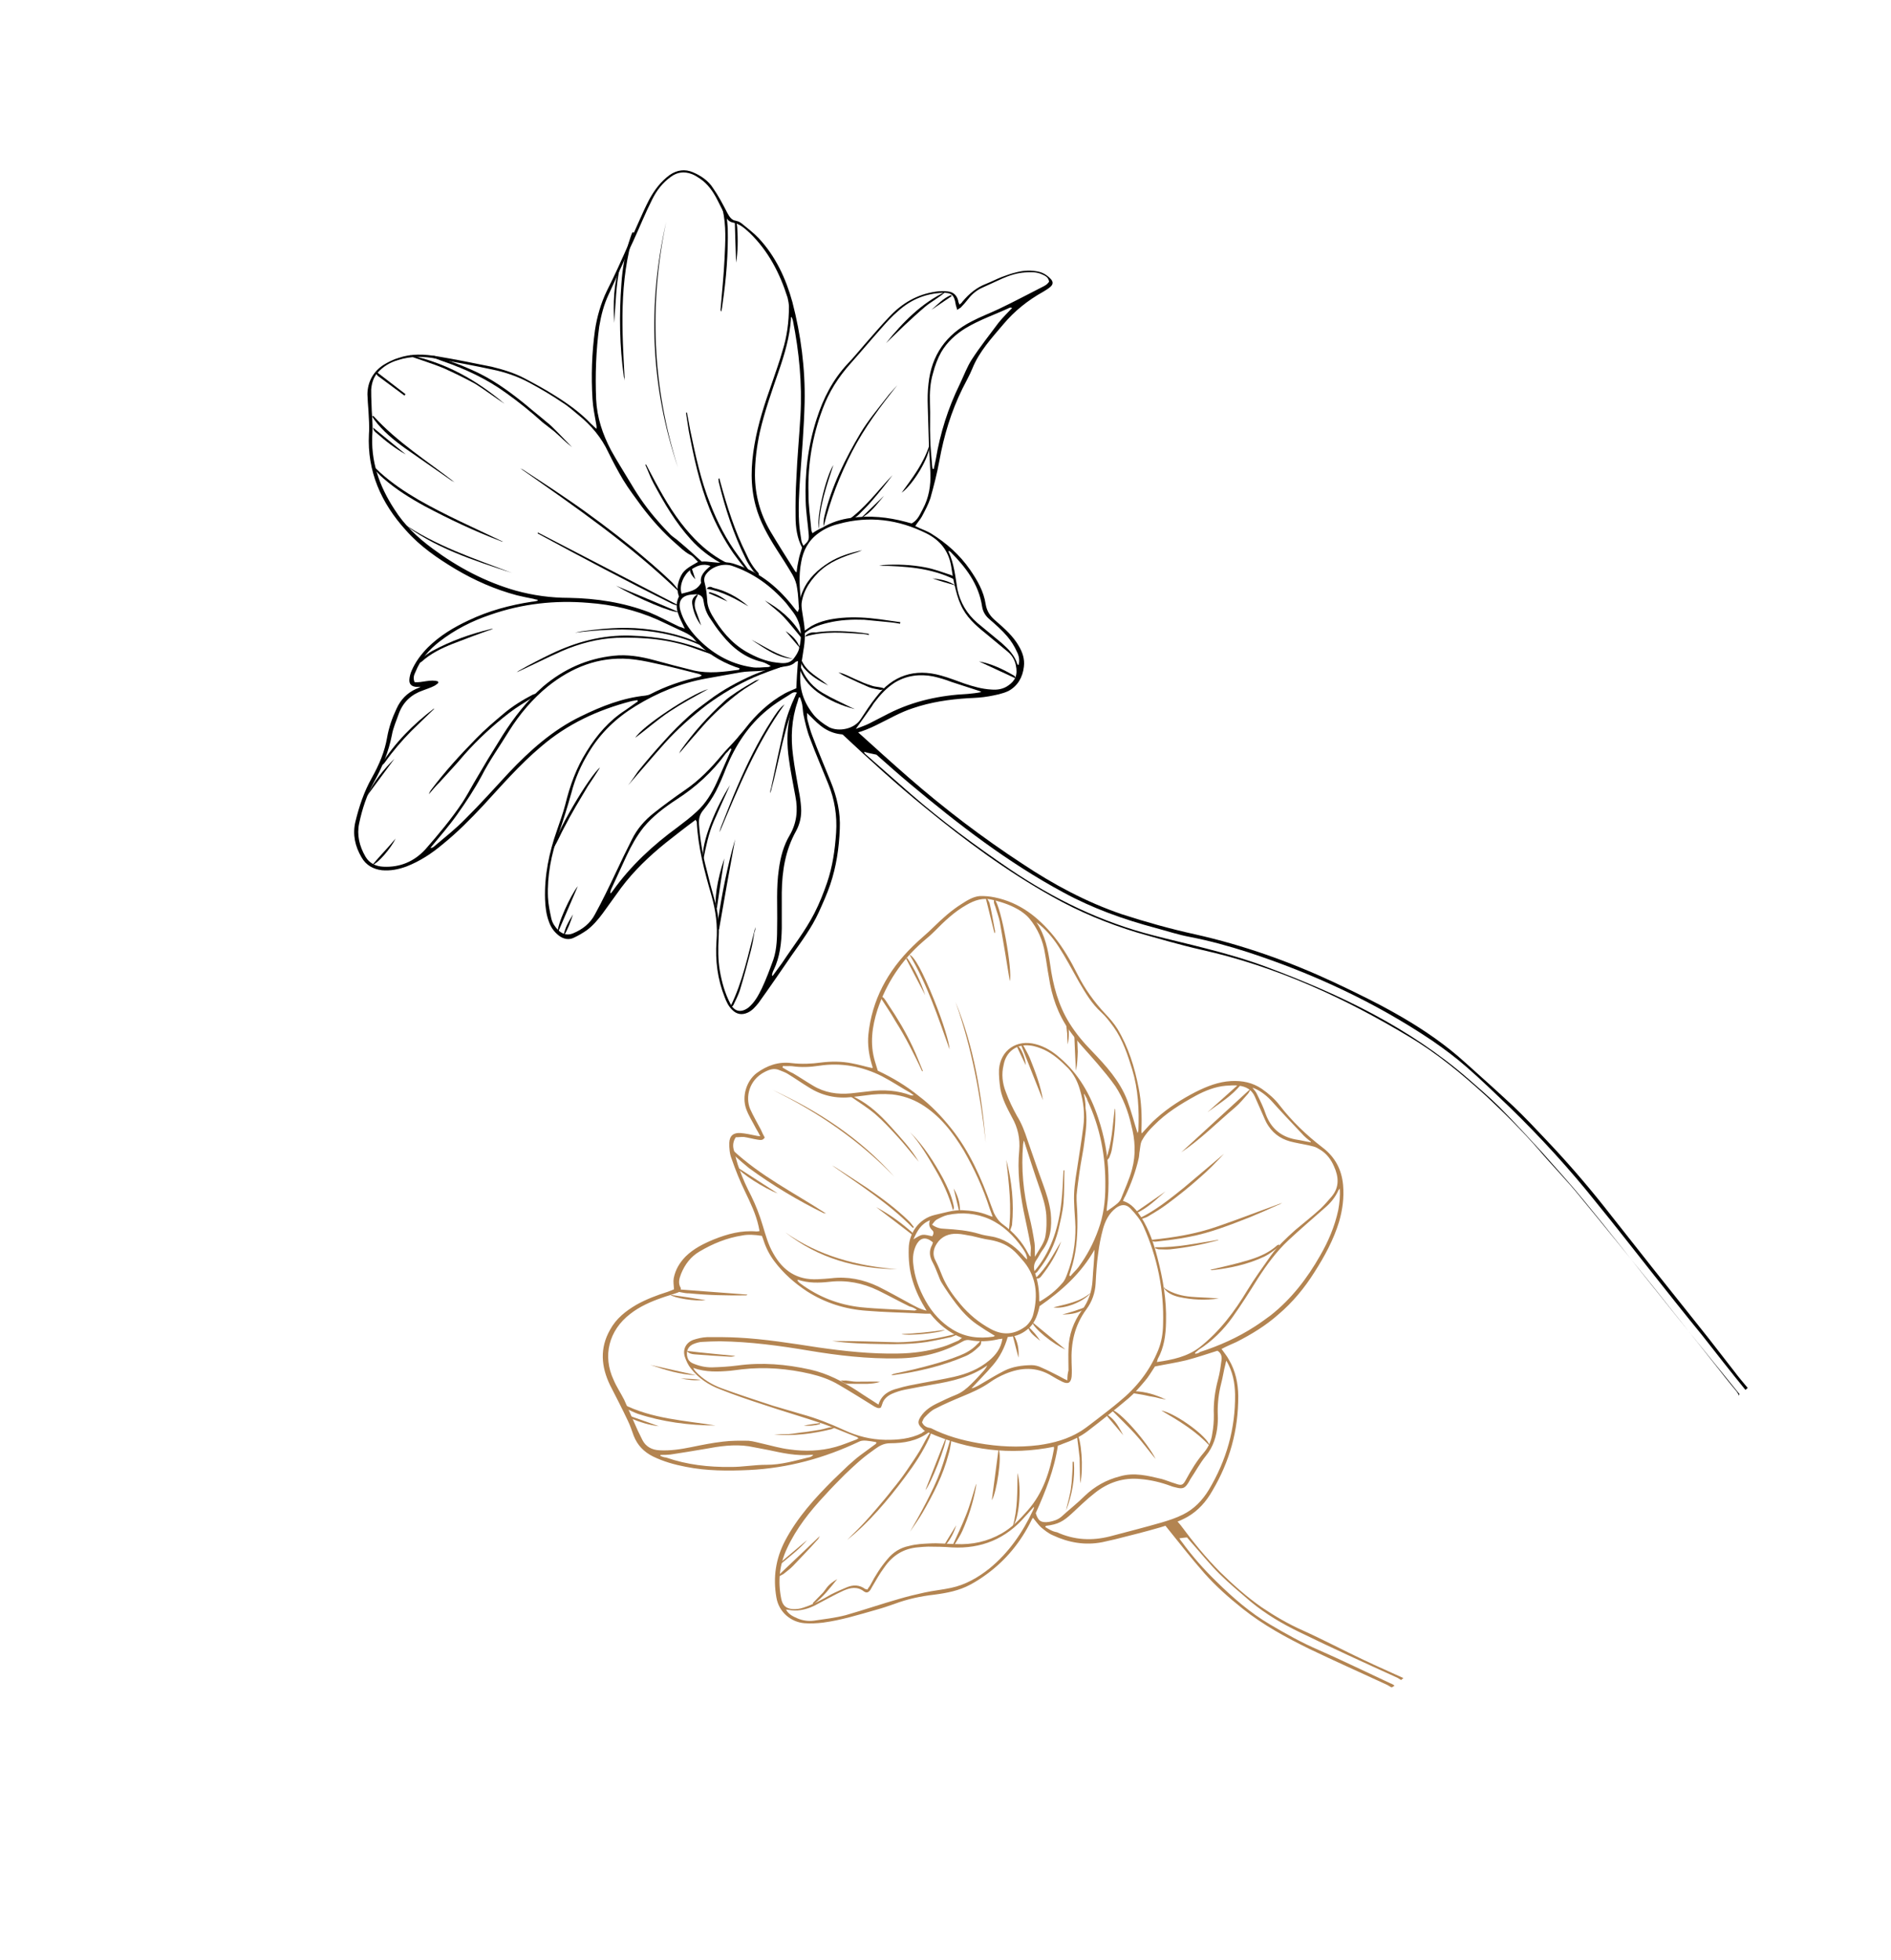 <svg width="441" height="457" viewBox="0 0 441 457" fill="none" xmlns="http://www.w3.org/2000/svg">
<path d="M146.46 183.156C149.447 179.719 152.205 176.474 155.027 173.307C158.002 170.01 161.3 167.095 164.867 164.345C168.347 161.801 172.007 159.626 175.914 157.898C178.047 157.014 180.244 156.206 182.365 155.463C182.659 155.346 182.876 155.293 183.246 155.111C182.706 154.782 182.272 154.887 181.901 155.069C179.781 155.812 177.66 156.556 175.527 157.44C171.914 159.051 168.418 160.955 165.309 163.318C163.716 164.532 162.135 165.605 160.672 166.971C158.673 168.789 156.739 170.684 154.934 172.731C152.823 175.036 150.777 177.418 148.795 179.876C148.072 180.88 147.413 181.959 146.46 183.156Z" fill="black"/>
<path d="M121.341 109.22C134.138 118.178 147.012 127.071 158.297 137.96C158.01 137.155 157.353 136.532 156.773 135.844C153.887 133.045 150.772 130.44 147.657 127.836C142.74 123.872 137.671 120.038 132.437 116.473C129.016 114.126 125.519 111.844 122.022 109.561C121.816 109.473 121.546 109.308 121.341 109.22Z" fill="black"/>
<path d="M158.113 109.062C152.115 90.176 151.315 71.091 155.365 51.705C150.957 71.131 151.757 90.217 158.113 109.062Z" fill="black"/>
<path d="M166.777 152.656C166.161 152.391 165.621 152.061 165.069 151.873C159.306 149.541 153.37 148.401 147.069 148.223C140.487 148.022 134.313 149.7 128.544 152.477C126.029 153.684 123.655 154.903 121.27 156.262C120.899 156.444 120.594 156.702 120.517 156.766C123.913 155.208 127.397 153.445 131.011 151.834C135.135 150.054 139.417 148.925 143.833 148.73C150.093 148.55 156.294 149.073 162.21 151.276C163.725 151.83 165.175 152.307 166.689 152.861C166.765 152.797 166.777 152.656 166.777 152.656Z" fill="black"/>
<path d="M100.753 83.283C101.651 83.571 102.537 84.001 103.435 84.29C108.607 86.075 113.59 88.412 118.002 91.623C120.947 93.717 123.805 96.016 126.573 98.521C127.436 99.233 128.375 99.88 129.237 100.591C130.627 101.773 131.929 103.16 133.396 104.278C132.352 103.196 131.308 102.114 130.264 101.033C129.285 100.027 128.305 99.022 127.237 98.222C125.782 96.964 124.316 95.847 122.861 94.588C119.476 91.819 115.938 89.178 112.058 87.218C108.654 85.511 105.074 84.215 101.481 83.06C101.276 82.972 101.135 82.96 100.918 83.013C100.777 83.001 100.765 83.142 100.753 83.283Z" fill="black"/>
<path d="M100.02 185.194C100.808 184.267 101.596 183.34 102.449 182.49C104.407 180.313 106.429 178.213 108.246 176.025C111.462 172.394 114.925 169.209 118.721 166.266C120.543 164.858 122.482 163.745 124.433 162.49C124.739 162.232 125.109 162.051 125.403 161.934C125.339 161.857 125.35 161.716 125.286 161.64C124.992 161.757 124.558 161.862 124.264 161.979C121.814 163.262 119.569 164.634 117.429 166.44C115.213 168.311 112.997 170.182 110.975 172.282C107.248 176.083 103.649 180.036 100.45 184.308C100.285 184.578 100.121 184.847 100.02 185.194C99.956 185.117 100.02 185.194 100.02 185.194Z" fill="black"/>
<path d="M117.34 126.339C110.726 123.154 103.882 120.164 97.521 116.504C94.41 114.68 91.389 112.651 88.684 110.222C88.156 109.752 87.64 109.141 87.036 108.735C87.581 109.845 88.496 110.774 89.423 111.562C92.397 114.155 95.701 116.208 99.093 118.056C104.797 121.092 110.666 123.859 116.647 126.138C116.853 126.227 117.058 126.315 117.34 126.339Z" fill="black"/>
<path d="M159.977 96.234C160.216 97.602 160.379 99.035 160.618 100.404C161.797 106.606 163.117 112.82 165.524 118.772C166.994 122.373 168.769 125.716 170.98 128.954C171.806 130.089 172.697 131.299 173.6 132.369C173.859 132.675 174.269 132.852 174.616 132.952C173.789 131.817 172.962 130.683 172.136 129.549C169.398 125.84 167.323 121.833 165.631 117.503C163.406 111.922 162.191 106.143 160.976 100.363C160.737 98.995 160.434 97.55 160.194 96.181C160.118 96.246 160.118 96.246 159.977 96.234Z" fill="black"/>
<path d="M145.705 88.783C145.054 77.161 144.327 65.604 147.84 54.263C147.699 54.251 147.635 54.175 147.494 54.163C147.317 54.574 147.141 54.984 147.04 55.331C145.821 58.847 145.165 62.41 144.92 66.151C144.377 73.414 144.475 80.66 145.494 87.914C145.611 88.208 145.664 88.425 145.705 88.783Z" fill="black"/>
<path d="M209.994 145.095C208.379 144.887 206.7 144.603 205.085 144.396C202.138 144.005 199.243 143.832 196.313 144.081C193.881 144.301 191.503 144.739 189.27 145.969C188.747 146.28 188.288 146.667 187.765 146.978C187.46 147.236 187.154 147.494 186.708 147.74C184.662 144.232 181.664 141.921 178.348 140.008C179.868 141.343 181.476 142.472 182.842 143.936C184.209 145.4 185.422 146.993 186.777 148.597C188.365 146.603 190.703 145.807 193.093 145.228C195.919 144.544 198.696 144.424 201.527 144.521C203.5 144.688 205.537 144.931 207.51 145.098C208.355 145.169 209.125 145.305 209.894 145.441C209.982 145.235 209.917 145.159 209.994 145.095Z" fill="black"/>
<path d="M150.503 108.42C151.165 109.824 151.674 111.357 152.413 112.697C154.926 117.38 157.593 121.934 161.165 125.855C163.112 128.006 165.377 129.758 167.882 131.177C168.358 131.43 168.821 131.824 169.562 131.46C169.368 131.231 169.239 131.078 169.098 131.066C166.041 129.46 163.389 127.249 161.119 124.715C157.741 121.024 155.256 116.84 152.859 112.451C152.121 111.111 151.394 109.63 150.656 108.291C150.58 108.355 150.58 108.355 150.503 108.42Z" fill="black"/>
<path d="M158.035 141.06C147.154 135.457 136.35 129.79 125.47 124.187C125.393 124.252 125.381 124.393 125.381 124.393C135.763 130.024 146.221 135.591 156.779 140.812C157.19 140.989 157.536 141.089 158.023 141.201L158.035 141.06Z" fill="black"/>
<path d="M209.27 89.825C208.406 90.816 207.477 91.731 206.753 92.734C204.683 95.398 202.396 98.114 200.66 101.019C197.101 107.034 193.94 113.366 192.294 120.253C192.082 121.086 192.01 121.932 192.08 122.789C193.59 116.672 195.857 110.832 198.741 105.256C201.625 99.681 205.383 94.676 209.27 89.825Z" fill="black"/>
<path d="M168.699 48.432C168.611 48.638 168.534 48.702 168.522 48.843C169.405 52.679 169.16 56.419 168.979 60.236C168.787 64.193 168.377 68.204 168.044 72.149C168.032 72.29 168.02 72.431 168.213 72.66C168.337 72.032 168.461 71.404 168.509 70.84C169.355 65.022 169.855 59.103 169.715 53.202C169.658 52.203 169.536 51.129 169.414 50.054C169.461 49.49 169.292 48.979 168.699 48.432Z" fill="black"/>
<path d="M182.971 164.243C181.761 165.134 180.861 166.548 179.961 167.962C176.778 172.873 174.2 178.191 171.904 183.532C170.579 186.613 169.395 189.707 168.135 192.864C168.035 193.211 167.858 193.622 167.822 194.044C172.174 183.697 176.461 173.272 182.971 164.243Z" fill="black"/>
<path d="M106.022 112.468C99.563 107.451 92.621 103.104 87.037 96.955C86.961 97.02 86.885 97.084 86.808 97.149C87.002 97.378 87.119 97.672 87.312 97.901C89.288 100.551 91.811 102.61 94.487 104.539C98.036 107.038 101.727 109.55 105.277 112.05C105.482 112.138 105.752 112.303 106.022 112.468Z" fill="black"/>
<path d="M134.069 147.551C144.112 146.27 154.048 146.258 163.55 150.538C163.627 150.474 163.638 150.333 163.638 150.333C163.304 150.092 163.034 149.927 162.623 149.75C158.515 147.984 154.335 147.063 149.902 146.618C145.046 146.136 140.324 146.589 135.514 147.247C135.079 147.352 134.504 147.446 134.069 147.551Z" fill="black"/>
<path d="M179.659 184.967C181.812 177.131 182.925 168.993 186.334 161.404C186.269 161.328 186.128 161.316 186.064 161.239C185.823 161.574 185.581 161.908 185.481 162.255C184.357 164.643 183.438 167.12 182.865 169.698C181.833 174.365 180.8 179.032 179.831 183.776C179.654 184.186 179.619 184.609 179.659 184.967Z" fill="black"/>
<path d="M158.371 175.718C160.188 173.53 161.994 171.482 163.799 169.435C166.392 166.461 169.384 163.804 172.493 161.441C173.933 160.357 175.566 159.501 177.147 158.428C176.853 158.545 176.495 158.586 176.201 158.703C174.709 159.571 173.216 160.438 171.788 161.382C170.807 162.079 169.684 162.765 168.832 163.616C165.064 167.058 161.695 170.819 158.713 175.037C158.625 175.243 158.536 175.448 158.371 175.718Z" fill="black"/>
<path d="M171.444 195.698C169.64 201.933 168.388 208.355 167.429 214.661C167.257 215.853 167.257 215.853 167.673 216.811C168.921 209.607 170.144 202.685 171.444 195.698Z" fill="black"/>
<path d="M128.962 197.929C130.103 196.18 130.745 194.46 131.58 192.97C132.428 191.338 133.352 189.642 134.264 188.087C135.176 186.532 136.164 184.912 137.076 183.357C138.052 181.878 139.105 180.335 139.929 178.986C137.584 180.703 129.224 194.828 128.962 197.929Z" fill="black"/>
<path d="M93.598 121.778C101.254 127.748 110.376 130.647 119.422 133.611C110.553 130.236 101.507 127.272 93.598 121.778Z" fill="black"/>
<path d="M117.647 94.148C111.158 88.632 103.975 84.619 95.68 82.854C95.604 82.918 95.592 83.059 95.592 83.059C98.21 83.99 100.84 84.78 103.446 85.852C105.975 86.988 108.428 88.189 110.87 89.53C113.094 90.925 115.294 92.601 117.647 94.148Z" fill="black"/>
<path d="M167.541 111.704C167.593 111.921 167.569 112.203 167.622 112.42C169.095 118.506 171.067 124.562 173.856 130.191C174.271 131.148 174.905 132.053 175.538 132.959C175.848 133.482 176.324 133.735 176.787 134.129C176.864 134.064 176.94 134 177.016 133.935C176.952 133.859 176.899 133.641 176.835 133.565C175.597 132.254 174.73 130.761 174.015 129.14C171.344 123.805 169.553 118.119 167.98 112.38C167.863 112.086 167.822 111.728 167.77 111.51C167.617 111.639 167.541 111.704 167.541 111.704Z" fill="black"/>
<path d="M97.777 154.632C97.93 154.503 98.147 154.451 98.3 154.322C100.451 152.375 102.966 151.168 105.61 150.114C108.764 148.89 111.843 147.731 114.986 146.648C114.845 146.636 114.704 146.624 114.486 146.677C109.705 147.834 105.17 149.438 100.857 151.77C100.04 152.198 99.353 152.779 98.6 153.283C98.218 153.605 97.901 154.004 97.507 154.468C97.648 154.48 97.712 154.556 97.777 154.632Z" fill="black"/>
<path d="M176.171 216.18C174.508 222.426 173.256 228.849 170.348 234.706C170.413 234.783 170.477 234.859 170.477 234.859C170.63 234.73 170.924 234.613 171.012 234.407C171.53 233.316 172.125 232.16 172.502 231.056C173.48 227.875 174.318 224.681 175.155 221.487C175.48 220.167 175.74 218.769 175.923 217.437C176.176 216.961 176.147 216.462 176.171 216.18Z" fill="black"/>
<path d="M186.802 142.426C186.814 142.285 186.902 142.079 186.849 141.862C186.918 138.533 188.488 135.898 190.817 133.54C193.374 130.988 196.67 129.776 200.094 128.718C200.388 128.6 200.682 128.483 201.052 128.302C198.303 128.921 195.683 129.693 193.286 131.194C190.735 132.823 188.507 134.835 187.271 137.711C186.665 139.008 186.34 140.329 186.503 141.762C186.555 141.979 186.608 142.196 186.661 142.414C186.661 142.414 186.725 142.49 186.802 142.426Z" fill="black"/>
<path d="M164.01 200.535C164.63 197.394 165.238 194.394 166.475 191.518C167.711 188.642 169.012 185.842 170.237 183.107C167.384 187.479 163.281 196.57 164.01 200.535Z" fill="black"/>
<path d="M205.006 131.9C211.024 132.054 217.031 132.348 222.683 135.167C222.396 134.362 222.396 134.362 221.78 134.098C219.778 133.432 217.853 132.701 215.828 132.317C212.546 131.685 209.293 131.552 205.939 131.766C205.581 131.807 205.364 131.859 205.006 131.9Z" fill="black"/>
<path d="M220.552 67.999C214.858 70.711 210.508 75.169 206.621 80.021C208.085 78.654 209.56 77.147 211.024 75.78C212.564 74.349 214.104 72.918 215.709 71.564C217.237 70.273 219.088 69.365 220.552 67.999Z" fill="black"/>
<path d="M101.212 165.212C96.357 168.918 92.095 173.17 88.812 178.428C89.311 178.399 89.552 178.065 89.794 177.731C91.646 175.119 93.693 172.738 95.944 170.444C97.649 168.743 99.419 167.119 101.2 165.353L101.212 165.212C101.288 165.148 101.212 165.212 101.212 165.212Z" fill="black"/>
<path d="M148.182 172.019C150.756 170.107 153.366 167.773 156.222 165.886C159.078 163.998 162.051 162.404 165.177 160.681C160.883 161.951 149.6 169.513 148.182 172.019Z" fill="black"/>
<path d="M186.217 155.221C186.99 157.841 188.526 159.815 190.661 161.415C193.273 163.268 196.213 164.581 199.342 165.342C199.072 165.177 198.726 165.077 198.52 164.988C196.273 163.876 193.948 162.828 191.853 161.587C189.758 160.345 188.069 158.499 187.056 156.214C186.874 155.844 186.693 155.474 186.511 155.104C186.37 155.092 186.294 155.156 186.217 155.221Z" fill="black"/>
<path d="M197.513 121.474C198.817 121.159 199.863 120.537 200.727 119.546C201.58 118.695 202.432 117.845 203.22 116.918C204.949 114.935 206.613 112.876 208.136 110.805C204.714 114.348 201.732 118.566 197.513 121.474Z" fill="black"/>
<path d="M187.711 148.463C192.299 147.077 196.873 147.534 201.458 147.851C201.881 147.886 202.227 147.987 202.574 148.087C202.586 147.946 202.662 147.881 202.598 147.805C201.547 147.645 200.496 147.486 199.509 147.402C196.409 147.14 193.438 147.031 190.278 147.474C189.433 147.402 188.358 147.525 187.711 148.463Z" fill="black"/>
<path d="M216.747 103.797C215.391 108.082 212.763 111.479 210.275 114.888C212.913 113.053 216.955 106.369 216.747 103.797Z" fill="black"/>
<path d="M143.653 136.581C149.064 139.734 156.882 142.949 158.251 142.71C153.526 140.679 148.519 138.624 143.653 136.581Z" fill="black"/>
<path d="M206.136 160.522C205.314 160.169 204.316 160.227 203.418 159.938C202.52 159.649 201.621 159.36 200.735 158.931C199.914 158.577 199.092 158.224 198.206 157.794C197.319 157.365 196.498 157.012 195.523 156.787C196.063 157.117 196.462 157.434 197.078 157.699C198.851 158.559 200.764 159.43 202.613 160.225C203.435 160.578 204.421 160.661 205.255 160.874C205.536 160.897 205.83 160.78 206.112 160.804C206.124 160.663 206.2 160.599 206.136 160.522Z" fill="black"/>
<path d="M130.073 217.537C131.662 213.839 133.252 210.142 134.753 206.649C133.089 208.709 129.793 215.81 130.073 217.537Z" fill="black"/>
<path d="M143.224 75.304C143.605 70.794 143.628 66.326 144.637 61.94C143 66.201 143.041 70.747 143.224 75.304Z" fill="black"/>
<path d="M168.937 200.17C167.252 204.995 166.429 210.532 167.168 211.871C167.707 208.014 168.322 204.092 168.937 200.17Z" fill="black"/>
<path d="M190.969 123.334C191.051 118.161 192.736 113.336 194.357 108.434C192.557 111.263 190.338 120.726 190.969 123.334Z" fill="black"/>
<path d="M164.81 137.303C168.45 137.895 171.496 139.642 174.542 141.39C172.095 139.267 169.449 137.837 166.319 137.076C165.844 136.823 165.292 136.635 164.81 137.303Z" fill="black"/>
<path d="M185.004 153.628C181.376 152.896 178.43 150.802 175.232 149.183C178.33 151.148 181.187 153.447 185.004 153.628Z" fill="black"/>
<path d="M171.661 61.243C172.093 58.654 172.114 55.888 171.929 53.034C171.9 52.535 171.795 52.1 171.69 51.665C171.702 51.525 171.496 51.436 171.356 51.424C171.428 54.766 171.577 58.042 171.661 61.243Z" fill="black"/>
<path d="M228.31 154.235C231.11 155.536 233.91 156.837 236.915 158.226C236.733 157.856 236.68 157.639 236.475 157.55C233.905 156.056 231.246 154.767 228.31 154.235Z" fill="black"/>
<path d="M94.65 105.972C92.127 103.914 89.604 101.856 87.017 99.721C87.098 100.437 87.497 100.755 87.832 100.996C89.944 102.878 92.208 104.63 94.65 105.972Z" fill="black"/>
<path d="M91.991 176.923C89.51 179.41 87.146 182.19 85.58 185.606C87.739 182.737 89.832 179.792 91.991 176.923Z" fill="black"/>
<path d="M94.56 91.913C92.295 90.161 90.095 88.485 87.83 86.732C87.754 86.797 87.678 86.861 87.601 86.926C87.795 87.155 87.912 87.449 88.041 87.602C90.112 89.125 92.248 90.725 94.319 92.248C94.472 92.119 94.484 91.978 94.56 91.913Z" fill="black"/>
<path d="M92.263 195.538C90.523 197.662 88.665 199.492 86.848 201.68C88.152 201.364 91.227 197.721 92.263 195.538Z" fill="black"/>
<path d="M186.711 154.411C186.958 154.857 187.127 155.368 187.45 155.75C188.998 157.584 191.093 158.826 193.135 159.85C191.023 157.968 188.277 156.885 187.017 154.153C186.929 154.358 186.788 154.346 186.711 154.411Z" fill="black"/>
<path d="M163.52 145.852C163.116 144.754 162.777 143.731 162.373 142.633C161.84 141.381 161.871 140.178 162.606 139.033C162.682 138.969 162.694 138.828 162.706 138.687L162.642 138.611C161.672 139.167 161.254 139.913 161.453 140.923C161.721 142.791 162.435 144.412 163.52 145.852Z" fill="black"/>
<path d="M206.169 115.606C204.388 117.371 202.542 119.061 200.761 120.826C203.135 119.607 204.517 117.524 206.169 115.606Z" fill="black"/>
<path d="M133.63 213.225C132.642 214.845 131.654 216.464 131.422 218.361C132.411 216.741 133.053 215.021 133.63 213.225Z" fill="black"/>
<path d="M186.563 151.134C186.001 149.383 184.687 148.137 183.208 147.16C184.305 148.459 185.401 149.758 186.563 151.134Z" fill="black"/>
<path d="M221.76 68.811C219.922 69.578 218.663 71.032 217.211 72.258C218.792 71.185 220.373 70.112 221.954 69.04C221.889 68.963 221.825 68.887 221.76 68.811Z" fill="black"/>
<path d="M222.781 136.524C221.174 135.395 219.354 135.099 217.457 134.868C219.177 135.51 220.985 135.946 222.781 136.524Z" fill="black"/>
<path d="M169.669 140.269C168.343 139.163 166.981 138.48 165.455 138.068C165.379 138.132 165.367 138.273 165.29 138.338C166.728 138.956 168.166 139.574 169.669 140.269Z" fill="black"/>
<path d="M162.158 135.093C161.884 134.147 161.532 133.266 161.257 132.32C160.634 132.977 160.921 133.782 162.158 135.093Z" fill="black"/>
<path d="M405.685 325.125C399.258 317.202 392.767 309.202 386.417 301.215C380.764 294.208 375.328 287.15 369.599 280.208C366.45 276.323 363.072 272.631 359.77 268.875C356.392 265.184 353.078 261.569 349.612 258.082C347.318 255.831 344.872 253.708 342.426 251.585C328.675 239.637 312.647 231.968 295.795 225.648C290.982 223.822 286.133 222.419 281.131 221.145C277.104 220.095 273.065 219.186 269.038 218.136C256.88 215.051 245.77 209.642 235.367 202.589C227.381 197.16 219.7 191.473 212.362 185.105C208.795 181.965 205.293 178.902 201.726 175.762C201.661 175.685 201.597 175.609 201.48 175.315C202.519 175.616 203.429 175.764 204.403 175.988C206.979 178.263 209.619 180.615 212.27 182.826C223.47 192.217 235.063 201.144 248.027 208.129C254.811 211.825 262.113 214.429 269.539 216.404C272.245 217.13 274.799 217.984 277.593 218.504C282.131 219.384 286.569 220.61 291.06 222.054C306.252 227.028 320.66 233.709 333.956 242.638C336.773 244.579 339.577 246.661 342.153 248.937C345.59 251.924 348.799 255.104 352.019 258.144C359.299 265.216 366.119 272.676 372.405 280.587C376.716 285.848 380.808 291.161 385.042 296.486C389.018 301.505 392.929 306.448 396.981 311.403C400.311 315.658 403.642 319.914 407.049 324.104C407.202 323.975 407.431 323.782 407.584 323.653C406.487 322.354 405.391 321.055 404.435 319.768C402.383 317.182 400.407 314.531 398.354 311.945C393.992 306.467 389.564 300.913 385.202 295.435C381.42 290.645 377.702 285.931 373.92 281.141C369.686 275.816 365.288 270.761 360.596 265.823C358.056 263.125 355.517 260.426 352.889 257.933C349.205 254.5 345.445 251.131 341.684 247.762C332.721 239.624 321.969 234.174 311.117 229.071C300.741 224.22 289.923 220.397 278.78 217.894C272.997 216.625 267.174 214.998 261.58 213.177C253.303 210.349 245.633 206.224 238.445 201.43C229.098 195.318 220.297 188.614 211.902 181.305C207.936 177.848 204.047 174.326 200.158 170.804C200.029 170.651 199.823 170.563 199.694 170.41C198.414 170.444 197.199 170.554 195.842 170.652C196.035 170.881 196.229 171.111 196.499 171.275C202.746 177.125 209.07 182.911 215.711 188.297C225.068 195.971 234.82 203.182 245.459 209.119C251.692 212.626 258.342 215.387 265.192 217.456C270.182 218.871 275.236 220.363 280.25 221.496C297.662 225.38 313.509 232.679 328.637 241.763C335.192 245.652 340.959 250.468 346.561 255.554C350.837 259.534 354.961 263.644 358.843 268.087C361.94 271.755 365.406 275.241 368.426 278.974C374.155 285.915 379.744 292.845 385.396 299.851C390.275 305.94 395.077 312.094 399.956 318.183C401.557 320.234 403.158 322.286 404.835 324.272C405.157 324.654 405.339 325.024 405.585 325.471C405.303 325.447 405.533 325.254 405.685 325.125Z" fill="black"/>
<path d="M98.464 159.942C98.017 160.188 97.494 160.498 96.983 160.668C94.915 161.629 93.439 163.136 92.48 165.255C91.444 167.438 90.689 169.645 90.282 171.953C89.714 175.311 88.389 178.392 86.718 181.374C84.882 184.625 83.739 188.076 82.866 191.693C82.193 194.616 82.813 197.365 84.301 199.904C85.35 201.766 87.046 202.69 89.084 202.933C91.057 203.1 92.86 202.755 94.763 202.065C97.918 200.841 100.698 199.018 103.219 196.889C106.646 194.127 109.673 191.048 112.637 187.892C116.935 183.217 121.18 178.324 126.07 174.196C132.272 168.83 139.433 165.532 147.269 163.497C147.704 163.392 148.203 163.363 148.638 163.258C148.702 163.334 148.69 163.475 148.755 163.552C147.773 164.249 146.792 164.947 145.887 165.58C142.061 168.025 139.227 171.333 136.845 175.177C134.386 179.085 132.901 183.217 131.816 187.667C131.291 189.681 130.56 191.606 129.894 193.608C128.033 198.844 126.94 204.215 127.116 209.694C127.179 211.474 127.382 213.265 128.02 214.951C128.477 216.267 129.239 217.325 130.371 218.201C131.439 219.001 132.696 219.249 133.882 218.64C134.917 218.159 135.962 217.538 136.868 216.905C138.307 215.82 139.489 214.43 140.53 213.027C141.977 211.021 143.424 209.014 144.871 207.007C147.829 203.071 151.38 199.68 155.188 196.596C157.545 194.737 159.826 192.943 162.247 191.161C162.3 191.378 162.429 191.531 162.493 191.607C162.774 197.521 164.283 203.183 165.932 208.858C166.915 212.347 167.398 215.865 167.089 219.529C166.784 223.974 167.337 228.349 168.977 232.462C169.381 233.56 169.861 234.594 170.711 235.447C171.755 236.528 173.012 236.776 174.416 236.114C175.45 235.634 176.162 234.772 176.873 233.909C179.526 230.23 182.037 226.54 184.625 222.784C186.884 219.569 189.283 216.366 190.938 212.744C191.897 210.625 192.857 208.507 193.611 206.3C195.031 202.091 195.682 197.746 195.846 193.289C196.026 189.473 195.196 185.854 193.726 182.253C192.321 178.728 190.775 175.191 189.446 171.602C188.978 170.427 188.662 169.123 188.334 167.96C188.165 167.449 188.289 166.821 188.195 166.245C189.316 167.262 190.219 168.332 191.351 169.208C193.81 171.19 196.745 171.722 199.723 170.909C201.321 170.476 202.866 169.826 204.347 169.1C207.232 167.711 209.923 166.094 212.913 165.14C217.078 163.718 221.389 163.088 225.74 162.817C227.379 162.743 229.017 162.668 230.603 162.377C232.189 162.085 233.775 161.793 235.179 161.131C237.335 159.965 238.5 157.934 238.779 155.474C238.998 153.719 238.489 152.186 237.622 150.693C236.327 148.384 234.279 146.579 232.297 144.85C230.971 143.744 230.144 142.61 229.864 140.883C229.41 137.865 227.921 135.326 226.215 132.84C223.811 129.373 220.708 126.627 217.134 124.409C216.325 123.915 215.362 123.55 214.54 123.197C214.27 123.032 213.924 122.932 213.449 122.679C213.943 121.869 214.566 121.212 214.984 120.466C215.743 119.04 216.502 117.614 216.979 116.164C217.793 113.253 218.53 110.406 219.062 107.47C220.126 101.599 221.806 95.993 224.46 90.611C225.231 89.044 226.143 87.489 226.773 85.91C228.387 81.931 231.274 78.839 233.955 75.66C236.56 72.544 239.681 70.041 243.33 68.007C243.853 67.697 244.452 67.321 244.911 66.934C245.675 66.289 245.658 65.649 244.937 64.95C244.022 64.021 243.006 63.438 241.674 63.255C239.994 62.971 238.421 63.122 236.823 63.554C235.736 63.817 234.638 64.221 233.539 64.625C232.364 65.094 231.177 65.703 230.002 66.171C227.729 67.044 226.048 68.463 224.472 70.317C224.307 70.587 224.154 70.716 223.772 71.038C223.59 70.668 223.473 70.374 223.433 70.016C223.105 68.853 222.319 68.077 221.051 67.97C220.141 67.822 219.143 67.88 218.209 68.014C213.898 68.643 210.39 70.688 207.427 73.844C205.404 75.944 203.587 78.132 201.706 80.244C200.371 81.764 199.101 83.359 197.701 84.802C194.191 88.551 191.979 92.906 190.435 97.742C188.413 104.029 187.66 110.423 187.894 116.901C187.961 119.461 188.387 121.981 188.595 124.553C188.694 125.909 188.605 126.115 187.371 127.288C187.189 126.918 186.943 126.471 186.902 126.113C186.675 124.603 186.436 123.235 186.35 121.737C186.148 118.243 186.369 114.785 186.59 111.326C187.014 105.472 187.502 99.695 187.644 93.817C187.811 85.954 186.775 78.061 184.793 70.442C183.273 64.92 180.871 59.75 176.9 55.512C175.727 54.277 174.325 53.236 172.999 52.131C172.6 51.813 172.125 51.56 171.702 51.524C170.651 51.365 170.147 50.612 169.655 49.719C168.618 47.716 167.58 45.712 166.314 43.902C165.189 42.104 163.44 40.963 161.591 40.168C159.742 39.373 157.875 39.641 156.218 40.778C154.102 42.303 152.579 44.374 151.402 46.545C149.707 49.808 148.346 53.312 146.716 56.652C145.05 60.414 143.384 64.176 141.512 67.85C140.135 70.714 139.233 73.831 138.753 76.984C138.019 82.315 137.849 87.694 138.177 93.044C138.292 95.04 138.701 96.92 139.034 98.864C139.075 99.222 139.192 99.516 139.08 100.003C138.616 99.609 138.229 99.151 137.83 98.833C135.355 96.212 132.41 94.118 129.376 92.229C127.087 90.759 124.71 89.493 122.334 88.228C119.957 86.963 117.327 86.173 114.685 85.524C110.429 84.668 106.313 83.823 102.045 83.108C98.969 82.564 95.857 82.443 92.931 83.473C91.768 83.801 90.581 84.41 89.535 85.031C87.061 86.597 85.719 89.038 85.687 91.945C85.721 93.225 85.831 94.44 85.929 95.797C85.992 97.576 86.195 99.368 86.04 101.2C85.584 109.96 88.935 117.34 94.647 123.641C97.949 127.397 101.974 130.15 106.228 132.709C110.688 135.357 115.478 137.465 120.544 138.815C121.865 139.14 123.121 139.388 124.377 139.636C124.724 139.736 125.07 139.836 125.352 139.86C125.416 139.936 125.34 140.001 125.404 140.077C124.97 140.183 124.535 140.288 124.036 140.317C118.932 141.092 113.922 142.443 109.262 144.675C105.79 146.297 102.576 148.225 99.789 150.97C98.237 152.542 96.879 154.344 95.996 156.398C95.731 157.014 95.53 157.707 95.471 158.412C95.375 159.539 95.968 160.086 97.095 160.181C97.518 160.217 97.953 160.111 98.375 160.147C98.475 159.801 98.464 159.942 98.464 159.942ZM186.15 142.584C186.073 142.648 185.932 142.636 185.932 142.636C185.739 142.407 185.61 142.254 185.416 142.025C181.775 137.247 177.475 133.548 171.675 131.639C170.713 131.274 169.597 131.038 168.663 131.172C166.872 131.375 165.217 130.809 163.643 130.96C161.865 129.32 160.217 127.832 158.428 126.333C157.771 125.71 157.026 125.292 156.433 124.745C155.454 123.74 154.41 122.658 153.506 121.588C151.108 118.902 149.015 115.958 147.215 112.896C145.662 110.281 143.968 107.655 142.491 104.975C140.534 101.262 139.229 97.39 139.023 93.115C138.794 87.419 138.989 81.758 139.747 76.145C140.178 73.556 140.815 71.055 141.94 68.667C143.847 64.57 145.69 60.397 147.673 56.236C149.151 53.026 150.5 49.662 152.118 46.464C153.142 44.421 154.501 42.62 156.464 41.225C157.904 40.14 159.554 39.925 161.274 40.567C162.031 40.844 162.635 41.249 163.24 41.655C165.053 42.873 166.319 44.683 167.292 46.61C167.966 47.873 168.563 49.201 169.237 50.465C169.536 51.129 169.987 51.663 170.821 51.876C172.5 52.16 173.685 53.253 174.87 54.347C179.199 58.544 181.882 63.739 183.673 69.425C183.83 70.077 183.976 70.87 183.993 71.51C183.977 75.057 183.551 78.427 182.484 81.814C181.771 84.379 180.852 86.856 179.997 89.41C178.324 94.094 176.792 98.79 175.953 103.686C175.125 108.442 174.938 113.18 176.236 117.974C177.207 121.604 179.059 124.883 181.063 128.032C182.318 129.983 183.637 132.011 184.815 134.026C185.371 134.996 185.775 136.094 185.897 137.169C186.189 138.755 186.187 140.458 186.338 142.032C186.185 142.161 186.173 142.302 186.15 142.584ZM162.785 131.03C161.217 131.962 159.595 132.676 158.824 134.243C158.053 135.81 157.705 137.413 158.343 139.099C156.977 141.822 158.566 144.014 159.697 146.593C159.08 146.329 158.734 146.228 158.388 146.128C155.999 145.004 153.763 143.75 151.362 142.767C145.381 140.488 139.076 139.529 132.698 139.416C128.512 139.417 124.372 138.855 120.281 137.729C113.213 135.712 106.828 132.334 100.884 127.929C97.411 125.365 94.319 122.478 92.004 118.805C88.422 113.323 86.362 107.471 86.857 100.772C86.971 98.582 86.662 96.356 86.636 94.154C86.59 93.014 86.544 91.875 86.563 90.812C86.682 89.403 87.083 88.018 88.024 86.962C89.282 85.507 90.927 84.51 92.819 83.961C95.809 83.007 98.857 83.052 101.857 83.66C106.189 84.451 110.522 85.243 114.843 86.176C117.843 86.784 120.807 87.815 123.454 89.245C126.101 90.675 128.671 92.17 131.153 93.87C132.503 94.693 133.688 95.787 134.949 96.816C137.871 99.192 140.258 102.019 141.88 105.491C142.97 107.712 144.071 109.792 145.314 111.884C146.621 114.052 148.222 116.104 149.682 118.143C152.045 121.252 154.637 124.168 157.611 126.761C158.602 127.625 159.582 128.63 160.803 129.301C161.56 129.578 162 130.254 162.785 131.03ZM172.47 155.833C172.458 155.974 172.382 156.039 172.37 156.18C168.852 156.663 165.334 157.146 161.782 156.35C158.653 155.589 155.6 154.763 152.548 153.937C149.495 153.112 146.278 152.556 143.053 152.922C136.822 153.602 131.435 156.057 126.697 160.056C122.941 163.358 119.918 167.218 117.218 171.461C116.065 173.35 114.835 175.304 113.682 177.194C112.606 179.019 111.529 180.844 110.452 182.669C109.617 184.16 108.781 185.65 107.881 187.064C105.281 190.961 102.282 194.539 99.219 198.041C96.561 200.939 93.254 202.292 89.437 202.111C87.669 202.033 86.167 201.338 85.235 199.77C83.811 197.307 83.18 194.699 83.764 191.981C84.473 188.635 85.528 185.389 87.199 182.408C89.123 178.951 90.636 175.318 91.392 171.408C91.676 169.729 92.459 168.021 93.025 166.366C94.032 163.683 95.954 161.93 98.586 161.016C99.467 160.665 100.413 160.39 101.229 159.962C101.6 159.781 101.905 159.523 102.211 159.265C102.223 159.124 102.158 159.047 102.17 158.907C100.374 158.329 98.523 159.237 96.691 159.082C96.275 158.125 96.552 157.367 96.894 156.687C98.066 153.734 100.023 151.558 102.457 149.635C106.101 146.82 110.032 144.81 114.414 143.336C121.798 140.766 129.462 139.923 137.213 140.578C142.785 140.978 148.145 142.211 153.345 144.496C155.464 145.455 157.506 146.479 159.625 147.439C160.511 147.869 161.257 148.286 161.837 148.974C164.482 152.107 167.786 154.16 171.572 155.545C171.713 155.556 172.124 155.733 172.47 155.833ZM189.786 166.734C187.282 163.613 186.341 160.482 186.674 156.537C186.881 154.922 187.089 153.307 187.372 151.628C187.768 149.462 187.806 147.336 187.485 145.251C187.258 143.742 186.966 142.156 186.815 140.582C186.514 137.434 186.212 134.286 186.832 131.145C187.276 128.415 188.541 126.038 190.809 124.385C192.249 123.3 193.871 122.586 195.609 122.165C202.729 120.212 209.534 121.141 216.072 124.39C219.27 126.009 221.193 128.442 221.818 131.972C222.045 133.481 222.272 134.991 222.641 136.512C223.009 138.034 223.377 139.555 224.039 140.959C225.222 143.756 227.463 145.79 229.856 147.695C231.581 149.118 233.371 150.618 235.095 152.041C236.022 152.829 236.644 153.875 236.895 155.102C237.409 157.416 236.726 158.778 235.145 159.851C234.011 160.678 232.642 160.917 231.233 160.798C229.043 160.684 226.965 160.082 224.963 159.416C223.103 158.762 221.318 158.044 219.446 157.531C213.276 155.803 208.165 157.501 204.254 162.634C202.984 164.23 201.843 165.979 200.702 167.727C199.231 170.016 195.625 170.705 193.377 169.592C191.886 168.757 190.625 167.728 189.786 166.734ZM185.7 160.499C184.743 160.915 183.862 161.266 183.045 161.694C179.396 163.728 176.316 166.59 173.763 169.922C173.205 170.656 172.505 171.377 171.946 172.11C170.764 173.501 169.453 174.738 168.348 176.064C165.819 179.115 163.097 181.936 159.783 184.211C157.297 185.917 154.876 187.699 152.519 189.558C150.391 191.223 148.586 193.271 147.385 195.724C146.108 198.242 144.819 200.9 143.606 203.494C142.052 206.769 140.498 210.044 138.739 213.231C137.639 215.338 135.817 216.745 133.684 217.629C132.433 218.162 131.317 217.926 130.261 216.985C129.475 216.209 128.842 215.304 128.579 214.218C128.223 212.555 127.866 210.893 127.792 209.255C127.58 204.198 128.573 199.173 130.246 194.489C131.365 191.319 132.343 188.138 133.257 184.88C134.107 181.545 135.508 178.399 137.32 175.43C140.044 170.906 143.747 167.386 148.237 164.643C153.326 161.525 158.766 159.288 164.675 158.226C167.412 157.748 170.008 157.257 172.745 156.779C174.113 156.54 175.458 156.582 176.815 156.484C177.672 156.415 178.529 156.345 179.463 156.211C180.614 156.025 181.789 155.556 182.864 155.434C183.798 155.3 184.732 155.166 185.508 154.38C185.661 154.251 185.802 154.263 186.095 154.146C185.905 156.401 185.803 158.45 185.7 160.499ZM189.465 124.342C189.348 124.049 189.295 123.831 189.23 123.755C188.981 120.824 188.515 117.946 188.547 115.04C188.338 108.281 189.461 101.705 191.841 95.377C193.313 91.386 195.519 87.953 198.342 84.786C200.693 82.146 202.904 79.494 205.256 76.854C206.591 75.335 207.926 73.816 209.53 72.461C212.446 69.869 215.83 68.451 219.747 68.286C221.885 68.182 222.541 68.805 222.862 70.891C222.903 71.249 223.084 71.619 223.242 72.271C223.624 71.948 223.842 71.896 224.071 71.702C224.694 71.045 225.241 70.453 225.8 69.719C226.676 68.587 227.746 67.684 229.073 67.087C230.695 66.372 232.176 65.645 233.797 64.931C235.419 64.216 237.169 63.655 239.025 63.528C240.382 63.429 241.662 63.395 242.894 63.925C243.716 64.279 244.538 64.632 244.66 65.707C244.507 65.836 244.419 66.041 244.266 66.17C244.037 66.364 243.807 66.557 243.437 66.739C239.953 68.502 236.533 70.342 232.984 72.029C230.84 73.055 228.643 73.863 226.563 74.964C220.628 78.011 217.241 82.834 216.54 89.445C216.321 91.201 216.307 93.045 216.37 94.824C216.442 98.165 216.591 101.442 216.664 104.784C216.791 106.639 216.918 108.495 216.98 110.275C217.088 113.193 216.633 116.064 215.203 118.711C214.532 119.932 214.067 121.241 212.651 122.043C212.228 122.008 211.817 121.831 211.33 121.719C207.097 120.581 202.805 120.147 198.494 120.777C196.127 121.073 193.866 121.805 191.774 123.047C190.816 123.463 190.217 123.838 189.465 124.342ZM185.964 161.586C185.952 161.727 185.94 161.868 185.928 162.009C185.004 163.705 184.491 165.577 184.119 167.462C183.499 170.603 183.519 173.727 183.961 176.886C184.351 179.829 184.959 182.719 185.49 185.673C186.138 188.921 185.811 191.945 184.152 194.785C182.746 197.15 182.021 199.856 181.642 202.663C180.991 207.008 181.326 211.436 181.239 215.828C181.23 218.453 181.21 221.219 180.355 223.772C179.525 226.044 178.694 228.315 177.658 230.498C176.887 232.065 176.039 233.697 174.588 234.923C172.918 236.201 171.304 235.993 170.331 234.066C169.048 231.616 168.34 229.073 167.862 226.336C167.436 223.816 167.445 221.191 167.595 218.578C167.78 215.542 167.467 212.535 166.577 209.622C165.922 207.296 165.332 205.046 164.753 202.655C163.835 199.243 163.275 195.789 163.009 192.218C162.911 190.862 163.212 189.823 164.076 188.831C165.182 187.506 166.158 186.027 166.917 184.601C167.853 182.764 168.648 180.915 169.378 178.99C171.522 173.778 174.539 169.136 178.959 165.536C180.488 164.246 182.209 163.185 183.931 162.124C184.683 161.62 185.218 161.168 185.964 161.586ZM163.607 157.426C163.595 157.567 163.595 157.567 163.595 157.567C163.442 157.696 163.301 157.684 163.148 157.813C159.172 158.684 155.301 159.989 151.664 161.881C151.293 162.063 150.859 162.168 150.501 162.209C145.203 162.755 140.286 164.681 135.474 167.042C128.964 170.182 123.591 174.98 118.682 180.171C115.325 183.79 112.032 187.486 108.47 191.017C106.294 193.246 103.938 195.105 101.569 197.105C101.263 197.363 100.946 197.762 100.382 197.714C102.516 195.127 104.716 192.616 106.568 190.005C108.662 187.059 110.615 184.102 112.298 180.98C114.17 177.306 116.581 173.962 118.723 170.453C121.182 166.544 124.18 162.966 127.836 160.01C133.314 155.648 139.559 153.124 146.682 153.655C148.654 153.821 150.68 154.205 152.629 154.654C156.116 155.374 159.515 156.3 162.991 157.161C163.196 157.25 163.401 157.338 163.607 157.426ZM180.175 227.589C180.11 227.512 180.11 227.512 180.046 227.436C180.058 227.295 180.057 227.295 180.069 227.154C180.17 226.808 180.27 226.461 180.435 226.191C181.9 223.122 182.25 219.816 182.319 216.487C182.34 213.721 182.296 210.879 182.317 208.113C182.387 203.081 183.15 198.249 185.657 193.777C186.581 192.081 186.953 190.196 186.826 188.341C186.727 186.984 186.553 185.692 186.301 184.464C185.823 181.727 185.28 178.914 184.943 176.189C184.378 171.954 184.594 167.715 186.002 163.647C186.102 163.301 186.203 162.954 186.303 162.608C186.444 162.62 186.444 162.62 186.585 162.632C186.754 163.143 186.989 163.73 187.082 164.306C187.228 165.099 187.233 165.88 187.379 166.673C187.788 168.552 188.197 170.432 188.899 172.194C190.228 175.784 191.774 179.321 193.18 182.846C194.65 186.447 195.25 190.259 194.993 194.14C194.724 198.162 194.185 202.019 192.866 205.882C192.023 208.294 191.116 210.63 189.927 212.943C187.803 217.092 184.945 220.683 182.421 224.514C181.621 225.582 180.898 226.585 180.175 227.589ZM184.495 73.965L184.636 73.977C184.754 74.271 184.871 74.564 184.923 74.782C186.365 82.071 187.091 89.441 186.677 96.857C186.402 101.801 185.92 106.657 185.721 111.537C185.536 114.572 185.503 117.479 185.535 120.462C185.538 122.946 185.887 125.53 187.053 127.687C186.753 128.726 186.387 129.688 186.24 130.598C186.015 131.573 185.867 132.483 185.784 133.469C185.514 133.305 185.514 133.305 185.45 133.228C183.51 130.155 181.505 127.005 179.641 123.867C177.285 119.836 176.092 115.478 176.062 110.792C176.066 107.386 176.481 104.157 177.189 100.81C178.31 95.938 179.984 91.253 181.58 86.634C182.988 82.566 184.179 78.551 184.472 74.247C184.395 74.311 184.407 74.17 184.495 73.965ZM183.333 140.643C183.785 141.177 184.224 141.853 184.74 142.465C186.857 145.127 187.171 148.134 186.333 151.327C186.121 152.161 185.639 152.83 185.156 153.499C184.116 154.901 182.501 154.694 181.027 154.498C178.567 154.219 176.307 153.248 174.071 151.995C170.486 149.918 167.982 146.797 166.001 143.365C165.444 142.396 164.976 141.221 164.93 140.081C164.832 138.725 164.734 137.368 164.354 135.988C164.131 135.259 164.191 134.555 164.673 133.886C165.955 132.149 168.511 131.301 170.589 131.902C175.696 133.611 179.773 136.581 183.333 140.643ZM217.768 109.348C217.627 109.336 217.627 109.336 217.486 109.324C217.434 109.107 217.446 108.966 217.393 108.748C217.225 106.534 216.981 104.385 216.942 102.324C216.822 99.546 216.984 96.792 216.864 94.014C216.784 91.595 216.91 89.264 217.6 86.98C218.025 85.313 218.667 83.593 219.502 82.103C220.908 79.738 222.831 77.984 225.152 76.548C228.442 74.555 232.02 73.367 235.492 71.745C235.569 71.68 235.774 71.769 236.056 71.792C234.886 73.042 233.804 74.086 232.852 75.283C230.77 78.087 228.547 80.88 226.67 83.773C225.529 85.521 224.787 87.587 223.839 89.565C221.096 95.153 219.252 101.028 218.24 107.117C218.105 107.886 217.904 108.579 217.768 109.348ZM170.323 174.528C170.387 174.604 170.464 174.54 170.528 174.616C170.516 174.757 170.581 174.834 170.504 174.898C169.368 177.428 168.308 179.893 167.172 182.422C166.036 184.952 164.553 187.382 162.478 189.264C161.091 190.566 159.575 191.715 158.058 192.865C152.311 197.063 147.079 201.872 142.891 207.763C142.726 208.033 142.574 208.162 142.344 208.355C142.304 207.997 142.392 207.792 142.492 207.445C143.705 204.851 144.929 202.116 146.142 199.522C147.266 197.133 148.52 194.897 150.107 192.903C152.242 190.315 154.969 188.275 157.749 186.452C162.25 183.568 166.171 179.996 169.306 175.648C169.688 175.326 170.005 174.927 170.323 174.528ZM199.589 169.975C200.883 168.097 202.001 166.631 203.053 165.087C203.371 164.689 203.548 164.278 203.865 163.879C205.224 162.078 206.711 160.429 208.662 159.175C211.43 157.493 214.513 157.114 217.654 157.735C219.116 158.071 220.501 158.472 221.875 159.014C224.018 159.691 226.225 160.446 228.367 161.123C228.508 161.135 228.637 161.288 228.843 161.376C227.756 161.639 226.758 161.697 225.683 161.819C219.27 162.129 213.056 163.449 207.274 166.367C205.794 167.093 204.377 167.896 202.897 168.622C202.08 169.05 200.982 169.454 199.589 169.975ZM179.752 155.313C179.458 155.43 179.305 155.559 179.164 155.547C177.884 155.581 176.516 155.82 175.259 155.572C170.146 154.785 165.956 152.303 162.437 148.599C160.748 146.753 159.352 144.79 158.645 142.247C158.107 140.214 158.995 138.941 161.003 138.685C161.362 138.644 161.861 138.616 162.219 138.575C163.282 138.594 163.951 139.076 164.073 140.151C164.248 141.443 164.64 142.682 165.39 143.881C166.334 145.309 167.277 146.737 168.374 148.036C170.878 151.157 173.876 153.468 177.774 154.365C178.467 154.566 179.007 154.895 179.752 155.313ZM221.181 128.583C221.258 128.519 221.334 128.454 221.334 128.454C221.399 128.53 221.604 128.619 221.669 128.695C225.2 132.258 228.272 136.207 229.036 141.452C229.222 142.603 229.779 143.573 230.706 144.361C232.161 145.619 233.68 146.954 234.906 148.406C235.809 149.475 236.624 150.751 237.157 152.002C237.649 152.895 237.835 154.046 237.535 155.085C237.47 155.009 237.329 154.997 237.265 154.921C236.662 152.812 235.155 151.336 233.571 149.925C231.717 148.349 229.787 146.838 227.933 145.262C225.487 143.139 223.934 140.524 223.274 137.417C222.807 134.539 222.505 131.391 221.181 128.583ZM158.966 138.442C158.275 136.539 159.564 133.88 160.992 132.936C162.344 132.057 163.76 131.254 165.685 131.984C164.31 133.146 163.152 134.254 163.508 135.916C162.419 137.882 160.64 137.945 158.966 138.442Z" fill="black"/>
<path d="M299.038 280.492C293.916 282.33 288.998 284.256 284.028 285.965C278.982 287.739 273.802 288.578 268.505 289.124C268.815 289.647 269.391 289.554 269.749 289.513C272.257 289.228 274.765 288.943 277.22 288.441C282.195 287.513 286.894 285.64 291.518 283.83C293.651 282.946 295.86 281.997 297.928 281.037C298.362 280.931 298.668 280.673 299.038 280.492Z" fill="#B38451"/>
<path d="M197.594 359.064C202.461 355.217 206.947 349.99 211.111 344.381C213.27 341.512 215.223 338.555 216.7 335.344C216.965 334.728 217.154 334.176 217.278 333.548C216.16 335.015 215.454 336.658 214.542 338.213C213.553 339.833 212.501 341.376 211.448 342.919C210.395 344.462 209.277 345.929 208.172 347.255C207.055 348.722 205.873 350.112 204.691 351.502C203.509 352.893 202.251 354.348 200.928 355.726C199.681 357.04 198.294 358.342 197.594 359.064Z" fill="#B38451"/>
<path d="M194.059 312.71C197.917 313.249 201.81 313.365 205.779 313.417C209.25 313.497 212.732 313.436 216.109 312.941C218.053 312.609 219.933 312.2 221.812 311.791C222.323 311.621 222.77 311.375 223.281 311.205C223.217 311.129 223.228 310.988 223.228 310.988C222.794 311.093 222.359 311.198 221.924 311.303C217.795 312.303 213.625 312.944 209.362 313.01C204.265 312.863 199.027 312.704 194.059 312.71Z" fill="#B38451"/>
<path d="M192.666 283.001C185.132 278.107 177.232 274.175 170.792 268.096C170.797 268.877 170.72 268.942 171.313 269.488C172.433 270.506 173.489 271.446 174.686 272.399C180.166 276.41 185.975 279.881 192.038 282.877C192.179 282.889 192.32 282.901 192.666 283.001Z" fill="#B38451"/>
<path d="M248.017 272.917C247.879 275.389 247.806 277.938 247.527 280.398C246.922 285.882 245.342 291.141 241.914 295.606C241.596 296.005 241.355 296.34 240.973 296.662C240.973 296.662 241.037 296.739 241.09 296.956C241.654 297.004 241.983 296.464 242.224 296.129C244.447 293.337 245.989 290.203 246.851 286.727C247.311 284.637 247.836 282.624 248.015 280.51C248.229 277.973 248.161 275.413 248.235 272.865C248.158 272.929 248.082 272.994 248.017 272.917Z" fill="#B38451"/>
<path d="M166.848 332.41C159.568 331.227 152.076 330.878 145.203 327.388C145.22 328.028 145.555 328.269 145.966 328.446C146.852 328.876 147.738 329.305 148.701 329.67C154.5 331.58 160.677 332.385 166.848 332.41Z" fill="#B38451"/>
<path d="M228.858 312.386C228.541 312.785 228.3 313.119 227.918 313.442C226.748 314.691 225.332 315.494 223.863 316.08C220.338 317.485 216.708 318.456 213.013 319.35C211.492 319.718 210.047 320.022 208.602 320.326C208.385 320.378 208.167 320.431 207.862 320.689C208.003 320.701 208.22 320.648 208.361 320.66C214.105 319.868 219.679 318.565 224.978 316.316C226.153 315.847 227.211 315.085 228.14 314.17C228.751 313.654 228.84 313.449 228.858 312.386Z" fill="#B38451"/>
<path d="M183.142 287.377C190.863 293.422 199.598 295.863 209.24 295.968C199.863 295.247 190.911 292.859 183.142 287.377Z" fill="#B38451"/>
<path d="M266.003 284.3C266.514 284.131 267.166 283.973 267.612 283.727C269.181 282.795 270.75 281.863 272.19 280.778C274.841 278.802 277.35 276.815 279.808 274.609C281.794 272.932 283.587 271.026 285.457 269.055C282.324 271.7 279.191 274.344 276.058 276.989C272.861 279.558 269.587 282.191 265.886 284.007C265.809 284.071 265.938 284.224 266.003 284.3Z" fill="#B38451"/>
<path d="M212.102 222.622C216.269 229.574 218.75 237.163 221.448 244.7C221.427 243.279 219.987 238.474 217.815 233.11C215.174 226.572 213.27 223.075 212.102 222.622Z" fill="#B38451"/>
<path d="M229.897 266.49C228.929 255.267 227.169 244.19 222.812 233.603C226.657 244.36 228.636 255.384 229.897 266.49Z" fill="#B38451"/>
<path d="M208.578 274.411C200.672 265.511 190.926 259.082 180.062 254.119C190.697 259.275 200.355 265.91 208.578 274.411Z" fill="#B38451"/>
<path d="M275.481 268.709C279.917 265.748 283.874 261.754 288.077 258.206C289.146 257.303 290.099 256.106 291.04 255.05C291.357 254.651 291.534 254.24 291.711 253.829C286.326 258.768 280.789 263.835 275.481 268.709Z" fill="#B38451"/>
<path d="M221.644 335.62C220.866 338.109 220.229 340.61 219.31 343.087C218.392 345.564 217.191 348.017 216.002 350.329C214.813 352.641 213.56 354.877 212.23 357.178C213.207 355.699 214.248 354.297 215.159 352.742C217.654 348.411 219.944 343.992 221.206 339.131C221.495 338.233 221.642 337.323 221.79 336.413C221.814 336.131 221.838 335.849 221.862 335.567C221.785 335.632 221.785 335.632 221.644 335.62Z" fill="#B38451"/>
<path d="M215.206 249.708C214.439 247.869 213.684 245.889 212.84 244.115C211.218 240.643 209.29 237.428 207.208 234.343C206.833 233.744 206.523 233.221 206.071 232.686C205.942 232.533 205.66 232.509 205.531 232.356C205.455 232.421 205.378 232.485 205.302 232.55C206.492 234.424 207.758 236.234 208.807 238.097C209.997 239.972 211.111 241.911 212.148 243.914C213.185 245.918 214.157 247.845 215.054 249.837C215.13 249.772 215.206 249.708 215.206 249.708Z" fill="#B38451"/>
<path d="M231.929 209.679C231.588 210.359 231.963 210.959 232.133 211.47C232.46 212.633 232.929 213.808 233.18 215.035C233.991 219.717 234.802 224.398 235.495 228.785C236.185 226.501 233.554 211.448 231.929 209.679Z" fill="#B38451"/>
<path d="M214.266 270.917C212.467 267.856 210.056 265.31 207.722 262.7C205.388 260.091 202.76 257.598 199.562 255.979C199.086 255.726 198.675 255.55 198.112 255.502C200.118 256.949 202.213 258.19 204.067 259.766C205.986 261.418 207.675 263.264 209.364 265.11C211.117 267.032 212.654 269.007 214.266 270.917Z" fill="#B38451"/>
<path d="M213.121 286.149C212.67 285.614 212.359 285.091 211.831 284.62C208.881 281.746 205.472 279.258 202.051 276.911C199.634 275.287 197.14 273.728 194.787 272.181C194.517 272.017 194.311 271.928 194.041 271.763C200.537 276.357 207.273 280.616 212.892 286.342C212.969 286.278 213.045 286.213 213.121 286.149Z" fill="#B38451"/>
<path d="M157.8 300.919C158.07 301.083 158.404 301.324 158.827 301.36C159.455 301.484 160.084 301.608 160.724 301.591C165.157 302.037 169.549 302.124 173.953 302.07C174.094 302.082 174.171 302.018 174.323 301.889C168.892 301.501 163.396 301.037 157.965 300.649C157.812 300.778 157.812 300.778 157.8 300.919Z" fill="#B38451"/>
<path d="M212.225 264.003C214.559 266.613 216.358 269.675 218.093 272.66C219.892 275.721 221.333 278.823 222.251 282.236C222.581 281.696 222.411 281.185 222.306 280.751C221.844 278.654 220.936 276.803 219.964 274.876C217.813 270.933 215.433 267.184 212.225 264.003Z" fill="#B38451"/>
<path d="M298.217 290.215C298.14 290.28 297.923 290.332 297.847 290.397C295.924 292.15 293.498 293.152 291.095 293.871C288.182 294.76 285.292 295.368 282.249 296.104C282.39 296.116 282.455 296.193 282.596 296.205C286.895 295.716 291.012 294.858 294.931 292.989C296.042 292.444 296.958 291.67 298.016 290.908C298.169 290.779 298.257 290.573 298.346 290.368C298.346 290.368 298.281 290.292 298.217 290.215Z" fill="#B38451"/>
<path d="M235.534 287.119C235.647 286.632 235.9 286.157 236.012 285.67C236.517 280.532 235.959 275.376 234.673 270.441C235.271 275.956 236.011 281.483 235.253 287.096C235.394 287.108 235.534 287.119 235.534 287.119Z" fill="#B38451"/>
<path d="M259.129 328.71C261.023 330.644 262.929 332.437 264.683 334.359C266.437 336.282 268.026 338.474 269.509 340.231C267.629 336.453 261.101 328.877 259.129 328.71Z" fill="#B38451"/>
<path d="M227.651 345.991C226.874 348.48 226.236 350.981 225.253 353.382C224.346 355.718 223.234 357.965 222.097 360.495C222.48 360.173 222.697 360.12 222.785 359.915C223.368 358.899 224.015 357.96 224.456 356.933C225.857 353.787 226.924 350.4 227.568 346.978C227.592 346.696 227.692 346.349 227.651 345.991Z" fill="#B38451"/>
<path d="M238.138 243.697C239.895 248.104 241.523 252.357 243.227 256.546C242.667 253.092 241.443 249.937 240.155 246.706C239.739 245.749 239.182 244.779 238.69 243.886C238.561 243.733 238.42 243.721 238.138 243.697Z" fill="#B38451"/>
<path d="M181.465 367.707C181.912 367.461 182.282 367.279 182.729 367.033C183.416 366.452 184.169 365.948 184.868 365.227C186.814 363.191 188.837 361.091 190.718 358.979C190.947 358.786 190.971 358.504 191.212 358.17C187.891 361.366 184.581 364.422 181.413 367.489C181.336 367.554 181.401 367.63 181.465 367.707Z" fill="#B38451"/>
<path d="M282.114 337.18C281.794 335.095 274.243 329.561 270.82 328.917C274.945 331.324 278.93 333.718 282.114 337.18Z" fill="#B38451"/>
<path d="M284.189 289.101C279.226 289.888 274.381 290.969 269.425 290.834C269.413 290.975 269.413 290.975 269.401 291.116C269.683 291.14 269.953 291.304 270.234 291.328C271.156 291.335 272.002 291.407 272.859 291.337C276.583 290.942 280.189 290.253 283.819 289.283C283.96 289.295 284.113 289.166 284.189 289.101Z" fill="#B38451"/>
<path d="M232.875 337.917C232.325 341.915 231.838 345.99 231.3 349.848C232.453 347.958 233.731 339.55 232.875 337.917Z" fill="#B38451"/>
<path d="M180.511 334.487C185.085 334.944 189.536 334.327 193.883 333.275C194.177 333.158 194.471 333.04 194.776 332.782C193.508 332.675 192.398 333.22 191.246 333.407C190.095 333.593 188.944 333.78 187.652 333.955C186.436 334.065 185.209 334.316 183.993 334.426C182.789 334.395 181.65 334.441 180.511 334.487Z" fill="#B38451"/>
<path d="M271.393 300.296C272.208 301.572 273.581 302.113 274.902 302.438C277.966 303.123 281.079 303.244 284.238 302.801C283.956 302.777 283.675 302.753 283.393 302.729C281.561 302.575 279.717 302.561 277.885 302.406C275.63 302.216 273.617 301.691 271.663 300.461C271.61 300.244 271.469 300.232 271.393 300.296Z" fill="#B38451"/>
<path d="M259.948 258.526C259.462 262.601 259.334 266.635 257.874 270.485C257.938 270.562 258.079 270.574 258.144 270.65C258.308 270.38 258.614 270.122 258.702 269.917C258.967 269.301 259.156 268.749 259.28 268.121C259.824 265.044 260.226 261.956 260.066 258.82C260.077 258.679 260.013 258.603 259.948 258.526Z" fill="#B38451"/>
<path d="M251.927 345.913C252.724 342.361 252.18 335.361 251.072 334.203C251.328 336.212 251.596 338.079 251.787 340.012C251.838 341.932 251.824 343.776 251.927 345.913Z" fill="#B38451"/>
<path d="M237.302 343.471C237.227 347.723 237.369 351.921 236.178 355.937C237.666 354.288 238.273 347.101 237.302 343.471Z" fill="#B38451"/>
<path d="M160.156 315.026C160.672 315.638 161.301 315.762 162.005 315.821C164.683 316.048 167.296 316.197 170.049 316.359C170.472 316.395 170.971 316.366 171.482 316.196C167.754 315.81 164.09 315.501 160.156 315.026Z" fill="#B38451"/>
<path d="M240.701 308.277C241.005 309.722 245.587 313.444 248.463 314.681C245.811 312.47 243.289 310.412 240.701 308.277Z" fill="#B38451"/>
<path d="M220.705 334.973C218.992 339.299 217.354 343.56 215.817 347.475C216.987 346.226 220.668 337.099 220.705 334.973Z" fill="#B38451"/>
<path d="M289.117 252.617C286.583 254.886 284.126 257.092 281.592 259.361C284.319 257.321 287.305 255.586 289.375 252.922C289.31 252.846 289.181 252.693 289.117 252.617Z" fill="#B38451"/>
<path d="M241.494 298.054C242.251 298.331 242.645 297.868 242.886 297.533C244.792 295.14 246.439 292.44 247.47 289.476C245.658 292.445 244.116 295.579 241.494 298.054Z" fill="#B38451"/>
<path d="M171.868 272.161C172.67 273.577 178.327 277.177 181.356 278.285C178.193 276.243 175.03 274.202 171.868 272.161Z" fill="#B38451"/>
<path d="M248.626 352.234C249.998 348.589 250.742 344.819 250.436 340.891C250.295 340.879 250.295 340.879 250.154 340.867C250.147 341.789 250.14 342.711 250.057 343.697C249.973 344.684 249.966 345.605 249.818 346.515C249.735 347.502 249.511 348.476 249.287 349.451C249.062 350.426 248.774 351.324 248.626 352.234Z" fill="#B38451"/>
<path d="M189.726 374.082C191.918 372.493 193.518 370.357 195.259 368.233C194.289 368.79 193.308 369.488 192.661 370.427C192.343 370.825 192.014 371.365 191.632 371.688C190.932 372.409 190.232 373.131 189.533 373.852C189.597 373.929 189.662 374.005 189.726 374.082Z" fill="#B38451"/>
<path d="M250.514 240.84C250.611 243.9 250.795 246.754 250.904 249.672C251.24 248.211 251.295 246.725 251.349 245.239C251.224 241.681 251.224 241.681 250.514 240.84Z" fill="#B38451"/>
<path d="M204.359 281.505C207.229 283.664 209.957 285.81 212.89 288.045C212.938 287.481 212.603 287.24 212.269 286.999C209.823 284.876 207.212 283.024 204.359 281.505Z" fill="#B38451"/>
<path d="M196.051 321.891C196.708 322.514 197.26 322.703 197.9 322.686C199.321 322.664 200.807 322.718 202.228 322.697C203.226 322.639 204.225 322.581 205.247 322.242C204.965 322.218 204.683 322.194 204.401 322.171C202.839 322.18 201.277 322.19 199.715 322.2C198.934 322.205 198.101 321.993 197.255 321.922C196.897 321.962 196.615 321.939 196.051 321.891Z" fill="#B38451"/>
<path d="M254.333 301.481C251.811 303.61 248.792 304.064 245.673 304.865C248.186 305.361 252.886 303.487 254.333 301.481Z" fill="#B38451"/>
<path d="M229.892 209.436C230.587 212.12 231.207 214.869 231.903 217.553L232.043 217.565C232.067 217.283 232.091 217.002 231.974 216.708C231.577 214.687 231.256 212.602 230.783 210.646C230.678 210.212 230.291 209.753 230.109 209.383C230.109 209.383 229.968 209.371 229.892 209.436Z" fill="#B38451"/>
<path d="M211.314 223.549C212.778 226.369 214.308 229.266 215.773 232.086C214.754 229.02 213.378 225.994 211.543 223.355C211.531 223.496 211.39 223.484 211.314 223.549Z" fill="#B38451"/>
<path d="M210.233 311.096C211.401 311.55 218.977 310.913 220.393 310.11C217.016 310.605 213.651 310.959 210.233 311.096Z" fill="#B38451"/>
<path d="M164.562 303.193C161.832 302.75 159.102 302.306 156.296 301.927C157.223 302.715 162.195 303.49 164.562 303.193Z" fill="#B38451"/>
<path d="M264.418 324.899C265.187 325.035 266.097 325.183 266.866 325.319C267.7 325.531 268.469 325.667 269.379 325.815C270.213 326.027 271.046 326.24 271.956 326.387C269.567 325.263 267.219 324.497 264.53 324.412C264.518 324.553 264.43 324.758 264.418 324.899Z" fill="#B38451"/>
<path d="M151.65 318.282C155.101 319.425 158.553 320.568 162.305 320.672C158.753 319.875 155.201 319.078 151.65 318.282Z" fill="#B38451"/>
<path d="M153.636 332.571C151.223 331.729 148.952 330.898 146.539 330.056L146.463 330.12C146.656 330.349 146.914 330.655 147.12 330.743C149.174 331.626 151.317 332.304 153.636 332.571Z" fill="#B38451"/>
<path d="M182.15 364.642C184.213 362.9 186.482 361.247 188.222 359.123C186.083 360.93 184.02 362.671 181.956 364.413C181.892 364.337 182.021 364.489 182.15 364.642Z" fill="#B38451"/>
<path d="M265.059 282.872C267.715 281.677 269.661 279.642 271.8 277.836C269.467 279.413 267.198 281.066 264.865 282.643C264.994 282.796 264.994 282.796 265.059 282.872Z" fill="#B38451"/>
<path d="M261.958 334.697C261.038 332.987 260.13 331.136 258.381 329.995C258.305 330.06 258.229 330.124 258.229 330.124C258.229 330.124 258.152 330.189 258.217 330.265C259.442 331.717 260.732 333.245 261.958 334.697Z" fill="#B38451"/>
<path d="M236.124 311.226C236.609 313.041 237.03 314.779 237.515 316.594C237.682 314.622 237.337 312.818 236.341 311.173C236.341 311.173 236.2 311.161 236.124 311.226Z" fill="#B38451"/>
<path d="M247.732 306.529C249.934 306.502 251.943 306.246 253.572 304.61C251.733 305.377 249.765 305.991 247.732 306.529Z" fill="#B38451"/>
<path d="M239.696 309.257C240.052 310.919 241.479 311.678 242.599 312.695C241.849 311.496 240.881 310.35 239.696 309.257Z" fill="#B38451"/>
<path d="M249.008 243.551C249.368 241.808 249.306 240.028 249.026 238.302C248.885 238.29 248.744 238.278 248.603 238.266C248.672 239.123 248.742 239.981 248.876 240.915C248.869 241.837 248.938 242.694 249.008 243.551Z" fill="#B38451"/>
<path d="M220.636 360.159C221.741 358.833 222.512 357.266 223.001 355.675C222.101 357.089 221.266 358.58 220.366 359.994C220.507 360.006 220.571 360.082 220.636 360.159Z" fill="#B38451"/>
<path d="M222.398 277.139C222.819 278.878 223.24 280.617 223.66 282.355C223.737 282.291 223.878 282.303 223.878 282.303C223.892 280.459 223.33 278.708 222.398 277.139Z" fill="#B38451"/>
<path d="M237.181 244.113C237.843 245.517 238.44 246.845 239.231 248.402C239.092 246.688 238.208 244.555 237.475 243.996C237.398 244.061 237.257 244.049 237.181 244.113Z" fill="#B38451"/>
<path d="M158.763 321.437C160.507 321.798 161.981 321.993 163.49 321.766C162.016 321.57 160.531 321.516 158.763 321.437Z" fill="#B38451"/>
<path d="M191.236 331.845C189.944 332.019 188.652 332.194 187.425 332.445C188.693 332.552 190.05 332.454 191.289 332.062C191.225 331.986 191.236 331.845 191.236 331.845Z" fill="#B38451"/>
<path d="M325.223 393.051C324.953 392.886 324.619 392.645 324.273 392.544C318.673 389.943 313.086 387.2 307.475 384.739C303.572 383.061 299.846 380.972 296.196 378.818C291.53 376.083 287.5 372.549 283.699 368.821C280.749 365.947 278.092 362.955 275.677 359.628C275.483 359.399 275.289 359.17 275.043 358.723C275.76 358.642 276.195 358.537 276.835 358.52C277.028 358.749 277.286 359.055 277.48 359.284C279.814 361.894 281.995 364.633 284.418 367.037C286.776 369.365 289.298 371.423 291.745 373.546C295.194 376.392 299.114 378.71 303.07 380.606C310.635 384.296 318.288 387.781 325.942 391.266C326.212 391.431 326.482 391.596 326.752 391.76C326.904 391.631 327.134 391.438 327.286 391.309C324.281 389.92 321.2 388.595 318.131 387.129C313.353 384.881 308.6 382.35 303.746 380.166C300.394 378.676 297.284 376.853 294.262 374.823C290.777 372.4 287.609 369.578 284.594 366.626C281.192 363.217 278.237 359.561 275.37 355.699C274.983 355.241 274.66 354.859 274.273 354.4C273.392 354.752 272.587 355.038 271.565 355.378C271.682 355.672 271.811 355.824 272.005 356.054C274.96 359.71 277.839 363.43 280.883 366.88C283.604 369.949 286.643 372.618 289.834 375.159C294.622 378.969 299.915 381.829 305.297 384.484C311.231 387.327 317.317 390.041 323.327 392.819C323.738 392.996 324.137 393.314 324.548 393.49C324.841 393.373 324.994 393.244 325.223 393.051Z" fill="#B38451"/>
<path d="M284.877 314.564C286.14 313.89 287.315 313.421 288.349 312.941C291.833 311.178 295.2 309.12 298.116 306.528C301.478 303.69 304.248 300.305 306.542 296.666C308.913 292.964 311.014 289.096 312.293 284.876C313.094 282.105 313.473 279.299 313.224 276.368C312.894 272.721 311.364 269.824 308.431 267.589C304.699 264.72 301.286 261.451 298.407 257.73C297.257 256.214 295.867 255.032 294.259 253.903C292.112 252.444 289.74 251.96 287.103 252.092C284.108 252.265 281.464 253.319 278.797 254.654C275.606 256.301 272.457 258.306 269.77 260.704C268.471 261.801 267.442 263.062 266.272 264.312C266.22 264.094 266.167 263.877 266.191 263.595C266.336 260.201 266.187 256.924 265.539 253.676C264.599 248.842 263.148 244.178 260.598 239.918C259.783 238.643 258.816 237.497 257.772 236.415C255.168 233.64 252.946 230.543 251.246 227.135C249.729 224.098 247.994 221.113 245.813 218.374C242.148 213.877 237.824 210.46 231.965 209.256C230.849 209.02 229.581 208.913 228.442 208.958C226.868 209.109 225.516 209.988 224.241 210.803C221.844 212.304 219.769 214.186 217.758 216.145C216.206 217.717 214.384 219.125 212.832 220.697C207.03 226.38 203.334 233.164 202.503 241.326C202.312 243.58 202.621 245.806 203.223 247.915C203.34 248.209 203.381 248.567 203.498 248.861C203.563 248.937 203.486 249.002 203.41 249.066C201.807 248.718 200.216 248.229 198.678 247.957C196.306 247.473 193.822 247.476 191.456 247.773C189.23 248.081 186.951 248.173 184.632 247.906C181.544 247.503 178.835 248.48 176.414 250.263C174.057 252.122 172.979 255.65 174.009 258.575C174.582 260.185 175.526 261.613 176.317 263.17C176.628 263.693 176.938 264.216 177.302 264.956C176.738 264.908 176.456 264.885 176.11 264.784C174.994 264.548 173.879 264.312 172.752 264.217C171.06 264.074 170.144 264.848 170.077 266.475C170.046 267.678 170.145 269.035 170.613 270.21C171.526 272.842 172.58 275.485 173.851 278.077C175.058 280.591 176.265 283.106 176.884 285.855C176.99 286.289 177.03 286.648 177.135 287.082C176.777 287.123 176.56 287.176 176.419 287.164C172.896 286.866 169.701 287.732 166.469 289.02C164.043 290.021 161.746 291.175 159.888 293.005C158.489 294.448 157.5 296.068 157.116 298.093C156.98 298.863 157.126 299.655 157.184 300.654C156.814 300.835 156.303 301.005 155.715 301.239C153.236 302.023 150.745 302.948 148.436 304.243C145.898 305.732 143.694 307.462 142.264 310.109C139.845 314.375 140.193 318.662 142.243 322.951C143.643 325.695 145.108 328.515 146.432 331.324C146.977 332.434 147.369 333.674 147.773 334.772C148.645 337.046 150.217 338.598 152.26 339.622C154.713 340.823 157.278 341.536 159.932 342.044C164.816 343.025 169.784 343.018 174.7 342.795C183.749 342.353 192.249 340.02 200.38 336.165C200.827 335.919 201.467 335.902 202.031 335.95C202.735 336.009 203.504 336.145 204.274 336.281C204.274 336.281 204.338 336.358 204.403 336.434C204.326 336.499 204.314 336.64 204.238 336.704C203.027 337.595 201.893 338.422 200.682 339.313C199.624 340.075 198.696 340.99 197.779 341.764C196.62 342.873 195.539 343.917 194.381 345.025C190.042 349.342 185.973 353.824 183.102 359.259C180.901 363.472 180.25 367.817 181.061 372.498C181.62 375.952 184.478 378.251 187.578 378.513C188.987 378.632 190.484 378.545 191.917 378.383C196.152 377.818 200.305 376.537 204.523 375.332C205.903 374.952 207.219 374.495 208.535 374.039C211.613 372.879 214.72 372.219 217.945 371.853C220.887 371.463 223.7 370.92 226.303 369.508C227.567 368.834 228.842 368.019 230.053 367.128C234.59 363.821 237.995 359.638 240.472 354.667C240.561 354.462 240.649 354.256 240.89 353.922C241.535 354.686 242.104 355.515 242.761 356.138C243.623 356.849 244.486 357.561 245.513 358.003C249.199 359.733 253.044 360.413 257.085 359.619C258.095 359.42 259.041 359.145 260.051 358.947C263.605 358.041 267.082 357.199 270.648 356.152C272.833 355.485 275.018 354.818 276.958 353.705C279.42 352.281 281.301 350.169 282.719 347.663C286.773 340.838 288.813 333.488 288.775 325.537C288.743 322.554 288.136 319.665 286.583 317.05C286.155 316.233 285.51 315.469 284.877 314.564ZM204.707 249.673C204.485 248.944 204.262 248.216 204.04 247.487C202.823 243.411 203.374 239.412 204.629 235.473C206.715 229.263 210.215 223.953 215.194 219.619C216.111 218.845 217.104 218.006 217.957 217.156C220.208 214.862 222.524 212.645 225.357 211.039C227.296 209.926 229.199 209.235 231.559 209.86C233.854 210.409 236.062 211.163 238.08 212.469C238.749 212.951 239.418 213.434 239.998 214.121C241.998 216.49 243.246 219.363 243.7 222.382C244.045 224.185 244.248 225.976 244.593 227.779C245.274 232.308 246.697 236.473 249.358 240.246C251.322 243.037 253.809 245.518 256.003 248.116C257.422 249.797 258.841 251.478 260.107 253.288C261.93 256.068 263.089 259.146 263.814 262.33C264.732 265.743 264.934 269.237 264.008 272.636C263.383 274.996 262.347 277.179 261.44 279.515C261.263 279.926 260.945 280.325 260.563 280.648C259.799 281.293 258.971 281.861 258.142 282.43C258.089 282.213 258.113 281.931 258.137 281.649C258.492 279.124 258.566 276.576 258.498 274.015C258.392 269.394 257.557 264.995 256.082 260.612C254.268 255.208 251.549 250.437 247.249 246.738C245.6 245.25 243.646 244.021 241.492 243.484C237.118 242.334 233.357 244.855 232.976 249.364C232.922 250.85 233.073 252.424 233.3 253.933C233.738 256.312 234.904 258.468 236.005 260.548C237.365 262.934 237.932 265.466 237.693 268.284C237.224 272.999 237.818 277.732 238.705 282.349C239.26 285.022 239.879 287.77 240.358 290.507C240.504 291.3 240.291 292.134 240.361 292.991C240.155 292.903 240.155 292.903 240.091 292.827C239.962 292.674 239.909 292.456 239.78 292.304C238.38 289.56 236.368 287.332 233.963 285.568C232.959 284.844 232.326 283.939 231.781 282.829C231.547 282.241 231.377 281.73 231.143 281.143C228.848 274.704 226.107 268.512 221.874 263.186C219.628 260.371 217.153 257.749 214.284 255.591C211.362 253.215 208.187 251.315 204.707 249.673ZM216.088 305.63C214.485 305.282 213.341 304.546 212.185 303.952C209.744 302.61 207.302 301.269 204.785 299.992C201.304 298.349 197.676 297.617 193.876 298.077C192.802 298.199 191.662 298.244 190.664 298.302C185.89 298.537 182.598 296.343 180.318 292.248C179.14 290.232 178.55 287.982 177.883 285.797C177.163 283.395 176.291 281.121 175.201 278.9C174.164 276.897 173.203 274.828 172.46 272.708C171.874 271.239 171.518 269.577 171.085 267.979C170.875 267.11 170.958 266.123 171.605 265.184C172.169 265.232 172.821 265.074 173.526 265.134C174.577 265.294 175.616 265.594 176.667 265.754C177.23 265.802 177.846 266.067 178.341 265.257C178.03 264.734 177.731 264.07 177.433 263.406C176.577 261.773 175.645 260.204 174.931 258.582C173.812 255.862 174.645 251.887 178.282 249.995C179.469 249.385 180.567 248.982 181.864 249.588C182.481 249.853 183.173 250.053 183.778 250.459C185.397 251.447 187.005 252.577 188.624 253.565C191.723 255.53 195.069 256.238 198.652 255.832C199.726 255.709 200.66 255.575 201.735 255.453C203.82 255.133 205.958 255.029 208.071 255.208C210.531 255.487 212.739 256.241 214.834 257.482C219.152 260.118 222.161 263.991 224.775 268.328C227.248 272.653 229.286 277.083 230.802 281.823C231.036 282.411 231.206 282.922 231.492 283.727C231.005 283.615 230.735 283.45 230.389 283.35C228.399 282.543 226.362 282.3 224.312 282.198C222.187 282.16 220.142 282.839 218.046 283.3C214.21 284.183 212.004 287.615 211.924 291.086C211.85 293.634 212.059 296.206 212.843 298.685C213.562 301.088 214.652 303.309 216.088 305.63ZM177.68 288.193C177.862 288.563 177.967 288.998 178.084 289.291C178.646 291.042 179.501 292.675 180.586 294.115C182.691 296.919 185.266 299.194 188.224 301.147C192.466 303.847 197.098 305.303 202.106 305.655C206.193 306 210.304 306.064 214.402 306.268C215.248 306.34 216.17 306.347 216.951 306.342C218.938 308.851 221.332 310.757 224.349 312.005C223.902 312.251 223.738 312.521 223.444 312.638C222.269 313.107 221.082 313.716 219.919 314.043C216.494 315.102 212.976 315.586 209.353 315.634C203.17 315.751 196.981 315.086 190.881 314.216C184.575 313.257 178.346 312.234 172.057 311.916C169.726 311.79 167.242 311.793 164.899 311.808C163.76 311.854 162.673 312.117 161.651 312.456C159.965 313.094 159.194 314.661 159.691 316.335C160.03 317.358 160.511 318.392 161.156 319.156C162.95 321.436 165.303 322.983 167.986 323.99C171.143 325.251 174.454 326.382 177.7 327.437C182.461 329.045 187.31 330.448 192.07 332.057C194.688 332.988 197.218 334.124 199.9 335.131C199.965 335.208 200.029 335.284 200.235 335.372C200.082 335.501 199.864 335.554 199.712 335.683C198.102 336.257 196.48 336.971 194.883 337.404C191.393 338.386 187.694 338.5 184.118 337.985C182.081 337.742 180.003 337.14 178.054 336.692C176.938 336.456 175.694 336.067 174.566 335.971C172.582 335.946 170.597 335.92 168.588 336.176C166.081 336.461 163.625 336.963 161.17 337.465C158.715 337.968 156.272 338.329 153.8 338.191C152.032 338.113 150.606 337.353 149.815 335.796C149.452 335.056 149.089 334.316 148.726 333.575C147.648 331.214 146.646 328.787 145.569 326.425C144.778 324.868 143.769 323.364 143.119 321.819C140.471 316.202 141.97 310.226 146.977 306.391C149.181 304.661 151.761 303.531 154.392 302.618C155.491 302.214 156.578 301.951 157.676 301.547C158.187 301.377 158.839 301.219 158.77 300.362C158.084 299.24 158.385 298.201 158.838 297.032C159.733 294.837 161.092 293.036 163.107 291.858C166.245 289.994 169.553 288.642 173.147 288.094C174.375 287.843 176.001 287.909 177.68 288.193ZM269.788 317.618C269.888 317.271 269.976 317.066 269.988 316.925C271.494 314.214 271.885 311.266 271.93 308.219C272.077 303.122 271.213 298.223 269.927 293.289C269.073 289.953 267.991 286.81 266.179 283.89C265.107 282.309 263.969 280.651 261.891 280.05C262.068 279.639 262.168 279.293 262.409 278.958C263.787 276.094 264.894 273.066 265.579 270.001C265.691 269.514 265.674 268.874 265.786 268.386C265.934 267.476 265.953 266.414 266.435 265.745C267.106 264.524 268.047 263.468 269.052 262.489C271.927 259.538 275.294 257.481 278.866 255.512C281.023 254.346 283.373 253.409 285.804 253.189C286.802 253.131 287.877 253.009 288.928 253.169C290.543 253.376 291.904 254.059 292.619 255.68C293.216 257.008 293.749 258.259 294.347 259.587C294.827 260.621 295.166 261.643 295.8 262.548C297.248 264.729 299.278 265.894 301.791 266.39C303.253 266.726 304.726 266.922 306.253 267.334C306.881 267.458 307.485 267.864 308.025 268.194C309.439 269.094 310.459 270.457 311.109 272.003C312.187 274.364 312.408 276.796 310.591 278.984C309.803 279.911 308.938 280.902 308.009 281.817C306.087 283.571 304.036 285.172 302.049 286.849C299.974 288.731 297.976 290.55 296.364 292.826C294.511 295.437 292.582 298.113 290.935 300.812C287.881 305.876 284.441 310.482 279.727 314.2C276.847 316.369 273.523 317.082 269.788 317.618ZM245.765 337.374C245.818 337.591 245.806 337.732 245.794 337.873C244.855 343.116 243.299 348.094 239.688 352.188C237.883 354.236 236.014 356.207 233.628 357.566C230.273 359.483 226.731 360.248 222.914 360.067C220.929 360.042 218.892 359.798 216.895 359.914C215.257 359.988 213.619 360.063 212.021 360.495C210 360.892 208.279 361.953 206.932 363.614C205.356 365.467 204.127 367.421 203.026 369.528C202.849 369.939 202.467 370.262 202.291 370.673C202.085 370.584 201.944 370.572 201.803 370.56C200.401 369.519 198.98 369.541 197.511 370.127C196.26 370.66 195.009 371.193 193.822 371.802C191.806 372.98 189.65 374.146 187.388 374.878C186.583 375.164 185.649 375.298 184.804 375.227C183.254 375.096 182.468 374.32 182.176 372.734C181.382 368.693 181.78 364.824 183.511 361.138C185.683 356.425 188.858 352.436 192.368 348.687C193.856 347.039 195.408 345.467 197.036 343.831C198.347 342.593 199.582 341.42 200.957 340.259C201.951 339.42 203.008 338.658 204.066 337.896C205.124 337.134 206.094 336.577 207.515 336.555C210.78 336.547 213.875 336.028 216.526 334.052C225.899 338.179 235.586 339.423 245.765 337.374ZM215.025 331.654C215.202 331.244 215.39 330.692 215.772 330.369C216.472 329.648 217.248 328.862 218.206 328.446C220.209 327.409 222.418 326.46 224.551 325.576C226.683 324.692 228.892 323.743 230.855 322.347C231.913 321.585 233.176 320.911 234.428 320.378C238.106 318.844 241.741 318.654 245.314 320.872C246.124 321.367 246.869 321.784 247.756 322.214C249.053 322.82 249.717 322.522 249.912 321.048C250.007 319.921 249.95 318.922 249.904 317.783C249.721 313.226 250.566 309.11 253.371 305.303C254.653 303.566 255.396 301.5 255.51 299.31C255.636 296.978 255.762 294.647 256.093 292.404C256.324 290.508 256.708 288.483 257.221 286.61C257.734 284.737 258.594 282.965 260.263 281.687C261.473 280.795 262.613 280.75 263.657 281.831C264.894 283.142 265.991 284.441 266.705 286.063C269.927 293.289 271.486 300.872 271.242 308.799C271.205 310.925 270.897 312.886 270.09 314.876C268.123 319.677 265.024 323.602 260.986 326.88C259.382 328.235 257.713 329.513 255.967 330.856C254.68 331.811 253.534 332.779 252.182 333.658C249.109 335.598 245.696 336.516 242.178 337C237.444 337.593 232.782 337.341 228.167 336.526C224.322 335.846 220.577 334.82 217.108 333.037C216.198 332.889 215.441 332.612 215.025 331.654ZM283.919 314.98C284.729 315.474 285.016 316.279 284.868 317.189C284.672 318.662 284.477 320.136 284.064 321.662C283.339 324.369 282.96 327.175 283.08 329.953C283.102 331.374 282.971 332.924 282.711 334.321C282.504 335.936 281.885 337.374 280.78 338.7C279.128 340.618 277.81 342.778 276.633 344.949C275.874 346.375 275.58 346.492 274.066 345.938C273.026 345.638 271.999 345.196 270.96 344.895C267.69 344.122 264.497 343.285 261.149 344.279C258.029 345.08 255.35 346.557 252.958 348.839C251.253 350.54 249.278 352.076 247.508 353.701C246.668 354.41 245.722 354.685 244.712 354.884C242.844 355.152 242.099 354.734 241.549 352.842C243.822 347.783 245.889 342.635 246.711 337.099C247.146 336.994 247.516 336.812 247.81 336.695C249.93 335.952 251.922 335.055 253.668 333.713C256.93 331.221 260.051 328.717 263.183 326.072C264.559 324.911 265.741 323.521 266.923 322.13C267.863 321.074 268.534 319.854 269.346 318.645C271.801 318.143 274.244 317.781 276.635 317.203C279.102 316.56 281.44 315.764 283.919 314.98ZM242.451 303.528C242.398 303.311 242.269 303.158 242.346 303.094C242.383 300.968 242.063 298.883 241.384 296.839C241.045 295.817 240.987 294.818 241.71 293.815C242.193 293.146 242.546 292.324 243.028 291.656C245.022 289.056 245.348 286.033 245.046 282.885C244.75 280.518 244.018 278.256 243.21 276.059C241.999 272.763 240.863 269.403 239.663 265.967C238.984 263.922 238.294 262.019 237.168 260.221C236.184 258.435 235.276 256.584 234.585 254.68C233.765 252.624 233.521 250.475 234.058 248.32C234.602 245.244 237.099 243.397 240.188 243.8C241.315 243.895 242.483 244.348 243.51 244.79C245.694 245.826 247.406 247.39 249.107 249.095C250.409 250.482 251.265 252.116 251.815 254.007C252.704 256.921 253.03 259.787 252.639 262.734C252.212 266.104 251.645 269.463 251.153 272.756C250.722 275.345 250.367 277.87 250.499 280.507C250.549 282.427 250.753 284.218 250.803 286.139C250.84 289.903 250.249 293.543 248.888 297.047C248.611 297.804 248.335 298.561 247.788 299.154C246.212 301.008 244.466 302.35 242.451 303.528ZM205.375 328.285C205.54 328.015 205.628 327.809 205.728 327.463C206.041 326.283 206.958 325.509 207.992 325.028C208.949 324.613 209.972 324.273 210.982 324.075C213.22 323.625 215.381 323.24 217.542 322.855C222.006 322.097 226.417 321.121 230.267 318.395C230.014 318.87 229.773 319.205 229.455 319.604C228.438 320.724 227.497 321.78 226.415 322.824C225.41 323.803 224.34 324.707 222.872 325.292C221.403 325.878 219.999 326.54 218.518 327.266C217.037 327.992 215.686 328.872 214.709 330.35C213.974 331.495 213.991 332.135 215.047 333.076C215.24 333.305 215.369 333.458 215.704 333.699C215.334 333.88 215.104 334.074 214.952 334.203C212.284 335.539 209.354 335.788 206.447 335.755C203.117 335.687 199.988 334.926 196.983 333.536C193.773 332.059 190.41 330.71 187.011 329.785C184.727 329.095 182.508 328.482 180.225 327.792C176.222 326.46 172.283 325.205 168.291 323.732C166.02 322.902 163.86 321.584 162.236 319.815C162.042 319.585 161.784 319.28 161.667 318.986C164.631 320.017 167.409 319.897 170.339 319.648C171.273 319.514 172.131 319.444 173.065 319.31C178.438 318.7 183.793 319.152 189.012 320.374C191.308 320.922 193.515 321.677 195.61 322.918C198.45 324.577 201.214 326.301 203.978 328.025C204.324 328.125 204.647 328.507 205.375 328.285ZM204.871 327.532C203.122 326.391 201.503 325.403 199.959 324.35C196.527 322.144 192.994 320.284 188.955 319.375C183.313 318.118 177.676 317.642 171.932 318.434C169.924 318.69 167.927 318.805 166.007 318.856C164.445 318.866 162.983 318.53 161.545 317.911C161.134 317.735 160.671 317.341 160.489 316.971C159.944 315.86 160.022 314.093 161.785 313.39C162.372 313.156 163.101 312.933 163.741 312.917C165.098 312.818 166.519 312.796 167.94 312.775C174.957 312.871 181.762 313.8 188.619 314.947C195.477 316.094 202.293 316.883 209.258 316.762C214.584 316.715 219.724 315.517 224.418 312.862C225.018 312.487 225.593 312.394 226.222 312.518C228.388 312.914 230.526 312.811 232.623 312.349C232.916 312.232 233.339 312.268 233.774 312.162C233.442 314.405 232.248 315.937 230.72 317.227C228.275 319.291 225.414 320.398 222.448 321.069C219.916 321.636 217.397 322.062 214.801 322.552C212.997 322.897 211.053 323.229 209.303 323.791C207.347 324.264 205.56 325.249 204.871 327.532ZM243.759 356.08C243.836 356.016 243.848 355.875 243.924 355.81C246.79 355.485 247.989 354.735 249.911 352.981C251.68 351.356 253.385 349.655 255.284 348.184C258.405 345.68 261.982 344.492 265.992 344.902C268.388 345.104 270.683 345.653 272.955 346.483C273.366 346.66 273.853 346.772 274.34 346.884C275.867 347.297 276.39 346.986 277.213 345.637C277.378 345.367 277.466 345.161 277.631 344.891C278.849 343.078 279.861 341.177 281.208 339.516C282.948 337.393 283.726 334.904 283.952 332.226C284.036 331.24 284.043 330.318 283.985 329.32C283.958 327.117 284.213 324.939 284.75 322.785C285.163 321.258 285.37 319.644 285.783 318.117C285.807 317.836 285.895 317.63 285.995 317.284C287.484 319.822 287.974 322.418 288.03 325.12C288.132 333.147 286.016 340.561 281.886 347.451C280.403 349.88 278.457 351.915 275.866 353.187C274.309 353.978 272.558 354.539 270.884 355.037C266.884 356.189 262.895 357.2 258.831 358.276C254.625 359.34 250.526 359.136 246.494 357.305C245.443 357.145 244.569 356.575 243.759 356.08ZM224.017 304.171C222.276 302.108 220.751 299.992 219.75 297.566C219.281 296.391 218.813 295.216 218.204 294.029C217.401 292.613 217.661 291.216 218.472 290.007C219.537 288.323 221.3 287.62 223.208 287.71C224.412 287.741 225.451 288.042 226.643 288.213C228.105 288.55 229.49 288.951 230.964 289.146C233.13 289.542 235.12 290.349 236.692 291.901C237.478 292.677 238.187 293.517 238.832 294.282C241.723 297.861 242.083 302.007 241.009 306.316C240.773 307.432 240.114 308.511 239.197 309.285C236.623 311.197 233.974 311.47 231.122 309.952C228.27 308.433 225.953 306.463 224.017 304.171ZM241.028 351.45C241.028 351.45 241.093 351.526 241.169 351.462C241.081 351.667 241.057 351.949 240.892 352.219C238.467 357.407 235.232 362.101 230.735 365.766C228.073 367.883 225.164 369.553 221.84 370.266C219.743 370.728 217.67 370.907 215.573 371.369C213.693 371.778 211.737 372.251 209.846 372.801C205.628 374.006 201.463 375.428 197.246 376.633C194.779 377.276 192.271 377.561 189.828 377.922C188.535 378.097 187.203 377.913 185.97 377.383C184.943 376.942 183.851 376.424 183.306 375.313C184.216 375.461 185.127 375.609 185.984 375.54C187.699 375.401 189.308 374.827 190.801 373.96C192.805 372.922 194.744 371.809 196.735 370.913C198.357 370.198 199.943 369.906 201.474 371.1C202.078 371.506 202.513 371.401 202.995 370.732C203.16 370.462 203.248 370.257 203.413 369.987C204.325 368.432 205.161 366.941 206.202 365.539C208.143 362.722 210.693 361.093 214.123 360.815C214.98 360.745 215.697 360.664 216.478 360.659C218.321 360.673 220.165 360.687 221.997 360.841C228.85 361.207 234.584 358.853 239.07 353.626C239.846 352.84 240.405 352.107 241.028 351.45ZM278.751 315.678C278.686 315.602 278.686 315.602 278.698 315.461C279.004 315.203 279.233 315.009 279.539 314.751C282.688 312.747 285.322 310.131 287.416 307.185C289.51 304.24 291.475 301.142 293.363 298.108C295.405 294.945 297.651 291.87 300.426 289.266C303.2 286.662 306.181 284.146 309.02 281.619C310.242 280.587 311.348 279.261 312.042 277.758C312.054 277.617 312.207 277.488 312.448 277.154C312.575 279.01 312.368 280.624 312.096 282.163C311.276 285.996 309.774 289.488 307.862 292.804C304.861 298.086 301.191 302.885 296.325 306.732C295.114 307.623 293.903 308.514 292.628 309.329C288.65 311.902 284.373 313.812 279.849 315.274C279.467 315.597 279.109 315.638 278.751 315.678ZM248.919 321.887C248.097 321.533 247.557 321.204 247.082 320.951C245.72 320.268 244.294 319.509 242.856 318.891C242.175 318.549 241.342 318.337 240.561 318.342C238.359 318.369 236.133 318.677 234.206 319.65C232.649 320.441 231.08 321.373 229.511 322.305C228.541 322.862 227.56 323.559 226.549 323.758C228.19 321.98 229.971 320.215 231.547 318.361C233.199 316.443 234.312 314.195 235.013 311.77C237.151 311.667 238.708 310.876 240.172 309.51C241.494 308.131 242.072 306.335 242.432 304.591C247.633 300.986 252.165 296.898 255.254 291.411C255.193 293.819 254.926 296.138 254.8 298.469C254.65 301.082 253.884 303.43 252.285 305.566C250.355 308.241 249.248 311.27 249.18 314.599C249.113 316.226 249.188 317.864 249.186 319.567C248.985 320.26 248.926 320.965 248.919 321.887ZM241.694 215.045C243.766 216.568 245.443 218.555 246.826 220.659C248.585 223.362 250.05 226.183 251.655 229.015C253.144 231.553 254.568 234.015 256.809 236.05C257.929 237.067 258.821 238.278 259.712 239.488C261.869 242.509 262.993 246.01 264.052 249.435C265.438 254.023 265.674 258.797 265.486 263.536C265.462 263.818 265.374 264.023 265.286 264.228C264.502 261.749 263.806 259.065 262.881 256.574C261.136 252.027 257.887 248.488 254.626 245.09C252.667 243.08 250.925 241.017 249.425 238.619C246.799 234.423 245.565 229.707 244.907 224.897C244.412 221.52 243.776 218.131 241.694 215.045ZM252.782 255.153C252.782 255.153 252.859 255.089 252.923 255.165C253.04 255.459 253.234 255.688 253.351 255.982C253.48 256.135 253.533 256.352 253.585 256.569C256.596 262.927 257.869 269.705 257.773 276.722C257.769 280.128 257.342 283.498 256.146 286.732C255.027 289.902 253.509 292.754 251.503 295.494C250.945 296.227 250.257 296.808 249.622 297.606C249.557 297.529 249.493 297.453 249.352 297.441C249.641 296.543 249.853 295.709 250.142 294.811C251.168 291.066 251.348 287.249 251.247 283.409C251.237 281.847 251.01 280.337 251.076 278.711C251.231 276.879 251.527 275.059 251.746 273.303C252.101 270.778 252.662 268.342 252.94 265.882C253.296 263.357 253.574 260.897 253.149 258.378C253.179 257.174 252.981 256.164 252.782 255.153ZM232.054 311.52C231.837 311.573 231.76 311.638 231.684 311.702C228.307 312.197 225.142 311.859 222.173 310.047C219.473 308.4 217.397 306.095 215.856 303.34C214.315 300.584 213.273 297.799 212.971 294.651C212.808 293.218 213.003 291.745 213.61 290.448C214.381 288.881 215.656 288.066 217.574 289.718C217.486 289.923 217.474 290.064 217.386 290.27C216.55 291.76 216.789 293.129 217.592 294.545C218.085 295.438 218.424 296.46 218.84 297.418C219.074 298.005 219.244 298.517 219.554 299.04C220.615 300.761 221.753 302.419 223.031 304.088C224.374 305.833 225.934 307.526 227.811 308.82C229.085 309.708 230.499 310.608 232.054 311.52ZM182.487 248.931C182.499 248.79 182.576 248.725 182.588 248.585C183.292 248.644 184.009 248.563 184.713 248.622C186.815 248.942 188.953 248.838 191.038 248.518C196.142 247.743 201.103 248.658 205.663 250.96C207.975 252.149 210.123 253.607 212.358 254.861C212.628 255.025 212.822 255.255 213.092 255.419C212.875 255.472 212.593 255.448 212.452 255.436C209.358 254.252 206.041 254.043 202.74 254.474C201.307 254.637 199.874 254.799 198.441 254.962C195.293 255.264 192.281 254.797 189.582 253.149C188.027 252.237 186.484 251.184 184.929 250.272C184.107 249.919 183.297 249.425 182.487 248.931ZM153.975 339.483C154.051 339.418 153.986 339.342 154.063 339.278C154.844 339.273 155.625 339.268 156.341 339.186C159.002 338.772 161.663 338.358 164.4 337.88C167.788 337.244 171.166 336.749 174.6 337.252C176.138 337.523 177.741 337.872 179.279 338.144C182.485 338.84 185.69 339.537 189.12 339.259C189.337 339.206 189.543 339.295 189.684 339.306C189.302 339.629 188.931 339.811 188.573 339.851C185.313 340.64 182.182 341.582 178.776 341.578C176.011 341.558 173.197 342.1 170.431 342.08C165.246 342.138 160.185 341.569 155.36 339.884C154.796 339.836 154.385 339.66 153.975 339.483ZM213.833 305.44C213.54 305.557 213.399 305.545 213.322 305.609C209.159 305.329 204.908 305.253 200.757 304.832C195.555 304.25 190.882 302.436 186.676 299.313C186.406 299.149 186.148 298.843 185.954 298.614C186.031 298.549 186.107 298.485 186.042 298.408C188.455 299.251 191.015 299.183 193.523 298.898C197.464 298.451 201.233 299.195 204.778 300.914C207.231 302.114 209.672 303.456 212.126 304.657C212.754 304.781 213.229 305.034 213.833 305.44ZM241.347 293.075C241.313 291.795 241.397 290.808 241.263 289.874C240.942 287.789 240.557 285.628 240.019 283.595C238.639 278.086 238.117 272.507 238.594 266.87C238.617 266.588 238.706 266.383 238.741 265.96C238.858 266.254 238.988 266.406 238.976 266.547C240.099 270.048 241.223 273.549 242.422 276.986C243.166 279.107 243.845 281.151 244.012 283.365C244.087 285.004 244.097 286.566 243.825 288.104C243.618 289.718 242.424 291.25 241.347 293.075ZM217.356 285.584C217.75 285.12 218.003 284.645 218.45 284.399C219.266 283.971 220.083 283.543 220.952 283.333C224.277 282.62 227.659 282.906 230.805 284.307C234.015 285.785 236.438 288.189 238.402 290.981C238.97 291.809 239.539 292.638 239.52 293.701C239.057 293.307 238.734 292.925 238.412 292.543C236.4 290.315 234.047 288.768 231.035 288.301C230.125 288.153 229.215 288.005 228.317 287.716C225.687 286.926 223.01 286.7 220.256 286.538C219.334 286.531 218.359 286.307 217.356 285.584ZM305.708 266.224L305.696 266.365C304.504 266.193 303.324 265.881 302.132 265.709C298.709 265.065 296.392 263.095 295.18 259.8C294.671 258.266 293.945 256.786 293.218 255.305C292.984 254.718 292.532 254.183 292.081 253.648C293.466 254.049 295.139 255.254 296.376 256.565C298.71 259.175 301.121 261.721 303.531 264.266C304.176 265.03 304.974 265.665 305.708 266.224ZM216.876 284.55C216.51 285.512 216.733 286.241 217.39 286.864C217.853 287.258 217.741 287.745 217.412 288.285C216.642 288.149 215.885 287.872 215.169 287.954C214.452 288.035 213.841 288.551 213.024 288.979C213.896 287.066 214.743 285.434 216.876 284.55Z" fill="#B38451"/>
</svg>
